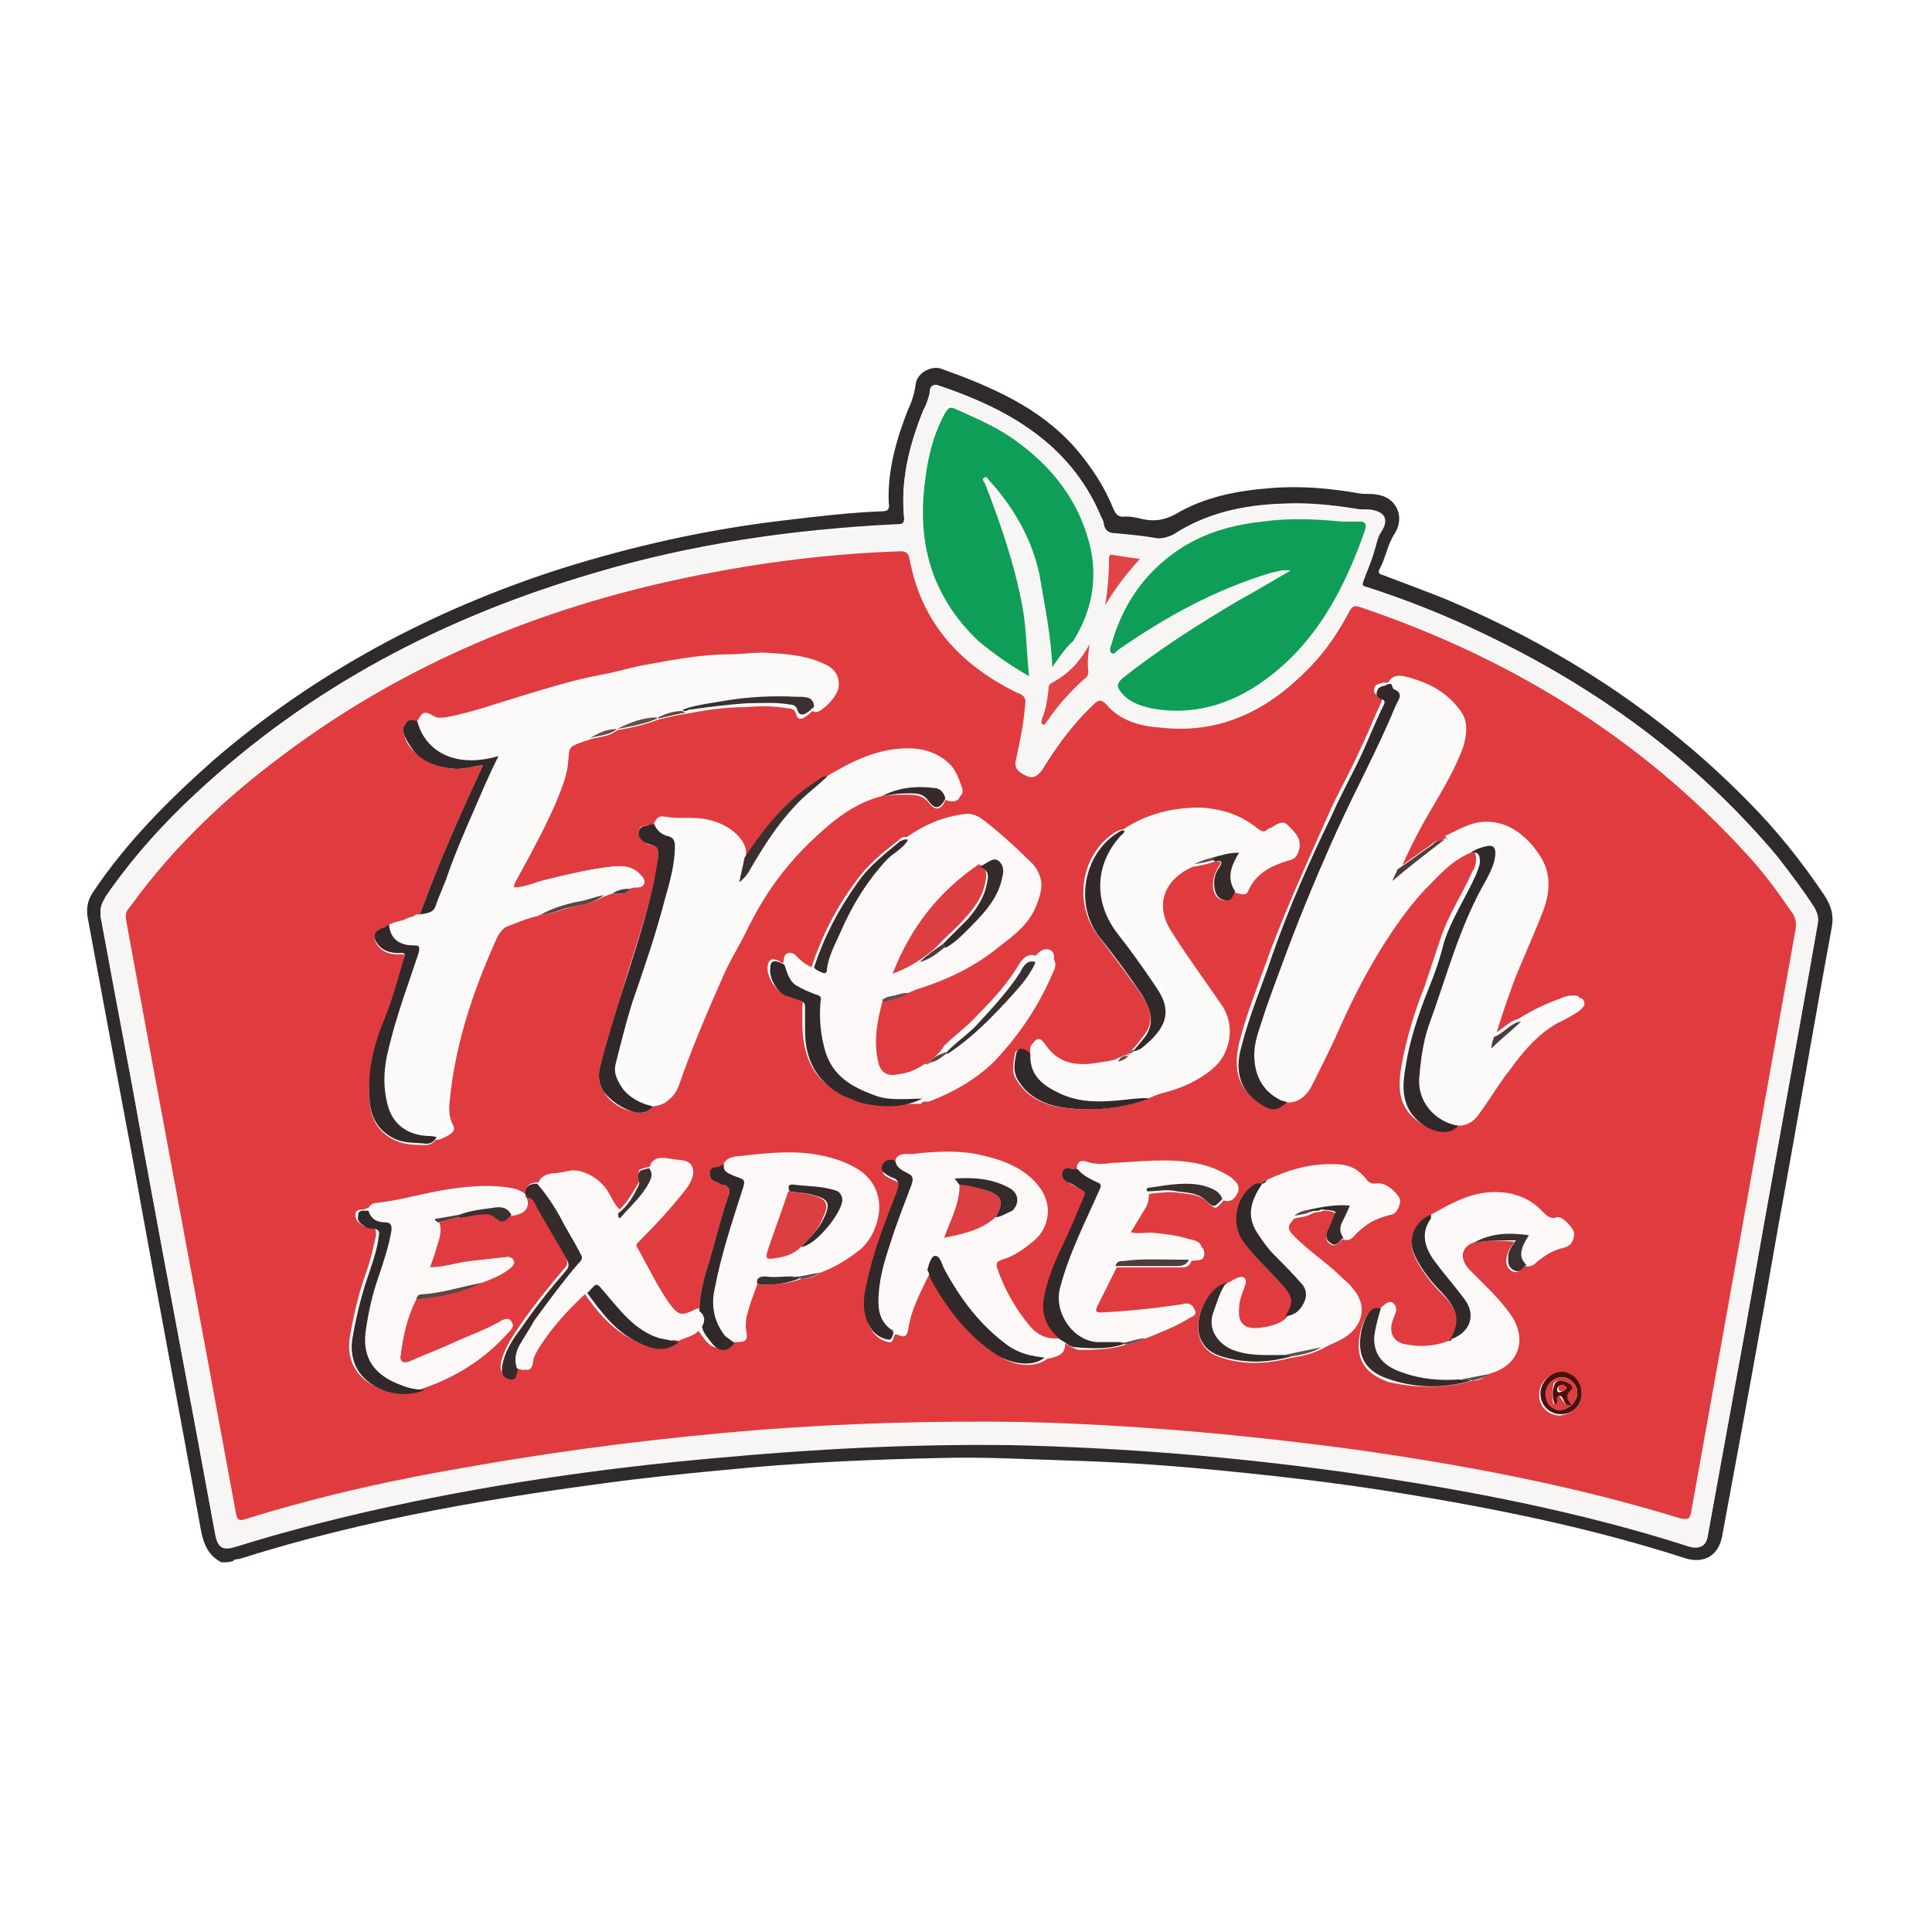 <?xml version="1.0" encoding="utf-8"?>
<!-- Generator: Adobe Illustrator 21.1.0, SVG Export Plug-In . SVG Version: 6.00 Build 0)  -->
<svg version="1.1" id="Layer_1" xmlns="http://www.w3.org/2000/svg" xmlns:xlink="http://www.w3.org/1999/xlink" x="0px" y="0px"
	 viewBox="0 0 150 150" style="enable-background:new 0 0 150 150;" xml:space="preserve">
<style type="text/css">
	.st0{fill:#2F2B2C;}
	.st1{fill:#F8F6F5;}
	.st2{fill:#E03C40;}
	.st3{fill:#0F9E58;}
	.st4{fill:#E14445;}
	.st5{fill:#FCFAF9;}
	.st6{fill:#FBF8F7;}
	.st7{fill:#312929;}
	.st8{fill:#352B2B;}
	.st9{fill:#3A3030;}
	.st10{fill:#4A110E;}
	.st11{fill:#4D3D3C;}
	.st12{fill:#5D4644;}
	.st13{fill:#644F4D;}
	.st14{fill:#DD3E41;}
</style>
<g>
	<path class="st0" d="M17.2,121.3c-1-0.5-1.4-1.4-1.6-2.5c-1.7-9.4-3.5-18.8-5.2-28.3C9.2,84.1,8,77.7,6.8,71.2
		c-0.1-0.7,0-1.3,0.4-1.9c2.6-3.9,5.9-7.2,9.4-10.3c7.9-6.8,16.9-11.6,26.8-14.8c5.7-1.8,11.5-3.1,17.5-3.8c2.5-0.3,5-0.6,7.5-0.7
		c0.5,0,0.7-0.1,0.6-0.7c-0.1-2.5,0.6-4.9,1.5-7.2c0.3-0.6,0.5-1.3,0.6-2c0.1-0.8,1.1-1.4,1.9-1.2c3.9,1.4,7.7,3,10.5,6.2
		c1.2,1.4,2.2,2.9,2.9,4.6c0.2,0.5,0.4,0.8,1,0.7c0.4,0,0.9,0.1,1.3,0.2c0.9,0.2,1.7,0.1,2.6-0.4c2.2-1.3,4.7-1.8,7.3-2
		c2.3-0.2,4.6,0,6.9,0.4c0.5,0.1,0.9,0,1.4,0.1c1.5,0.2,2.2,1.7,1.4,3c-0.6,0.9-0.7,1.9-1.2,2.8c-0.2,0.4,0.2,0.4,0.4,0.5
		c1.6,0.6,3.2,1.2,4.7,1.8c8.8,3.7,16.7,8.8,23.4,15.6c2.3,2.3,4.3,4.8,6.1,7.5c0.5,0.8,0.7,1.5,0.5,2.5c-1.4,7.6-2.7,15.3-4.1,22.9
		c-1.4,8.1-2.9,16.2-4.4,24.3c-0.3,1.5-1.4,2.1-2.8,1.7c-7.1-2.3-14.4-3.8-21.7-5c-5.4-0.9-10.8-1.5-16.2-2
		c-3.3-0.3-6.6-0.5-9.9-0.6c-3.4-0.1-6.7-0.3-10.1-0.2c-4.8,0.1-9.6,0.3-14.3,0.7c-3.3,0.3-6.5,0.6-9.8,1c-10.2,1.3-20.4,3-30.2,6.1
		c-0.2,0.1-0.5,0-0.6,0.2C17.8,121.3,17.5,121.3,17.2,121.3z M7.8,70.8c0,0,0,0.2,0,0.3c1.1,6.1,2.3,12.2,3.4,18.3
		c1.8,9.9,3.7,19.8,5.5,29.6c0.2,1.1,0.6,1.4,1.6,1c3.4-1.1,6.9-2,10.5-2.8c8.9-2,17.8-3.2,26.8-4.1c7.6-0.7,15.3-1.1,22.9-1
		c8.7,0.2,17.3,0.9,25.9,2.1c9.1,1.3,18,3,26.8,5.8c0.8,0.3,1.3,0,1.4-0.9c1-5.5,2-11,3-16.5c1.8-10.3,3.7-20.5,5.5-30.8
		c0.1-0.5,0-0.9-0.2-1.3c-0.9-1.4-1.9-2.7-2.9-4c-6.3-7.5-14-13.1-22.8-17.3c-2.9-1.4-5.9-2.6-9-3.6c-0.5-0.1-0.6-0.3-0.3-0.7
		c0.4-0.9,0.8-1.9,1-2.9c0.1-0.3,0.2-0.6,0.4-0.9c0.5-0.8,0.2-1.3-0.7-1.5c-0.4-0.1-0.9,0-1.3-0.1c-1.9-0.3-3.8-0.5-5.7-0.4
		c-3,0.1-5.9,0.7-8.5,2.4c-0.4,0.2-0.8,0.3-1.2,0.3c-1.1-0.2-2.2-0.3-3.3-0.4c-0.5,0-0.8-0.2-0.9-0.7c0-0.3-0.2-0.5-0.3-0.8
		c-2.4-5.5-7.2-8.2-12.6-10c-0.3-0.1-0.6,0.1-0.6,0.4c0,0.6-0.2,1-0.5,1.5c-1.1,2.7-1.8,5.5-1.5,8.4c0,0.5-0.2,0.5-0.6,0.5
		c-8,0.4-15.8,1.5-23.5,3.8c-11.6,3.4-22,8.8-30.9,17.1c-2.6,2.4-5,5.1-7,8C8,70,7.8,70.3,7.8,70.8z"/>
	<path class="st1" d="M7.8,70.8c0-0.5,0.2-0.8,0.4-1.1c2-2.9,4.4-5.6,7-8c8.9-8.3,19.3-13.7,30.9-17.1c7.7-2.3,15.5-3.4,23.5-3.8
		c0.4,0,0.6,0,0.6-0.5c-0.3-3,0.4-5.7,1.5-8.4c0.2-0.5,0.4-1,0.5-1.5c0-0.4,0.3-0.5,0.6-0.4c5.4,1.8,10.1,4.5,12.6,10
		c0.1,0.2,0.2,0.5,0.3,0.8c0.1,0.5,0.4,0.7,0.9,0.7c1.1,0.1,2.2,0.2,3.3,0.4c0.4,0.1,0.8,0,1.2-0.3c2.6-1.6,5.5-2.3,8.5-2.4
		c1.9-0.1,3.8,0.1,5.7,0.4c0.4,0.1,0.9,0,1.3,0.1c0.9,0.1,1.2,0.7,0.7,1.5c-0.2,0.3-0.3,0.5-0.4,0.9c-0.3,1-0.6,1.9-1,2.9
		c-0.2,0.5-0.1,0.6,0.3,0.7c3.1,1,6.1,2.2,9,3.6c8.8,4.2,16.5,9.8,22.8,17.3c1.1,1.3,2,2.6,2.9,4c0.3,0.4,0.3,0.8,0.2,1.3
		c-1.8,10.3-3.7,20.5-5.5,30.8c-1,5.5-2,11-3,16.5c-0.1,0.8-0.6,1.1-1.4,0.9c-8.7-2.8-17.7-4.5-26.8-5.8c-8.6-1.2-17.2-1.9-25.9-2.1
		c-7.7-0.1-15.3,0.3-22.9,1c-9,0.8-18,2.1-26.8,4.1c-3.5,0.8-7,1.7-10.5,2.8c-1,0.3-1.4,0.1-1.6-1c-1.8-9.9-3.7-19.8-5.5-29.6
		C10.1,83.3,9,77.2,7.8,71.1C7.8,71,7.8,70.8,7.8,70.8z M79.6,54.6c0.1-0.5-0.1-0.7-0.6-0.9c-4.5-2.2-7.5-5.5-8.4-10.5
		c-0.1-0.4-0.3-0.6-0.7-0.5c-6,0.3-11.9,1-17.8,2.3c-11.3,2.5-21.7,7-30.9,14.1c-4.2,3.2-8,6.9-11.1,11.2c-0.3,0.3-0.3,0.7-0.3,1.1
		c2.9,15.3,5.7,30.6,8.5,45.9c0.1,0.7,0.3,0.7,0.9,0.5c5.8-1.8,11.7-3.1,17.7-4.1c7.4-1.3,14.8-2.2,22.2-2.8
		c6.7-0.5,13.4-0.8,20.1-0.6c8.8,0.2,17.6,0.9,26.4,2.2c8.4,1.2,16.8,2.8,24.9,5.3c0.5,0.2,0.7,0,0.8-0.5
		c2.7-15.1,5.4-30.1,8.1-45.2c0.1-0.5,0-0.9-0.3-1.4c-1.1-1.6-2.3-3.1-3.5-4.5c-8.3-9.1-18.5-15.3-30.1-19.2c-0.4-0.1-0.6,0-0.7,0.3
		c-0.9,1.6-1.9,3.1-3.2,4.5C98.2,55,94.6,57,90,56.5c-1.6-0.2-3.1-0.6-4.3-1.8c-0.4-0.5-0.6-0.4-1,0c-1.6,1.5-2.8,3.3-4,5.1
		c-0.3,0.6-0.7,0.7-1.3,0.4c-0.6-0.3-0.9-0.6-0.7-1.3C79.2,57.5,79.5,56.1,79.6,54.6z M100.2,44.3c-1.5,0.9-2.8,1.6-4.1,2.4
		c-3.1,1.9-6.2,3.8-9.1,6.1c-0.4,0.3-0.4,0.6-0.1,1c0.6,0.7,1.5,1.1,2.4,1.3c3.3,0.6,6.2-0.3,8.8-2.2c4-2.9,6.3-7.1,7.8-11.7
		c0.1-0.4,0-0.6-0.4-0.6c-0.5,0-1,0.1-1.4,0c-2.1-0.2-4.1-0.3-6.2,0c-2.8,0.3-5.5,1.2-7.7,3.1c-2,1.7-3.3,3.9-4,6.4
		c-0.1,0.2-0.1,0.6,0,0.7c0.2,0.2,0.4-0.2,0.6-0.3c3.6-2.6,7.4-4.7,11.7-5.9C99.1,44.4,99.6,44.2,100.2,44.3z M81.7,51.8
		c0.5-0.7,1-1.4,1.5-2.2c1.3-2.2,1.9-4.6,1.4-7.1c-0.8-3.7-2.9-6.4-6-8.6c-1.4-1-2.9-1.6-4.4-2.3c-0.6-0.3-0.8-0.1-1,0.4
		c-0.8,1.7-1.2,3.5-1.5,5.3c-0.6,4.8,0.6,9,4.2,12.3c1.1,1.1,2.4,1.9,3.9,2.7c-0.1-1.9-0.1-3.6-0.5-5.3c-0.6-3.3-1.6-6.5-2.9-9.6
		c-0.1-0.1-0.3-0.3-0.1-0.5c0.2-0.1,0.3,0.1,0.4,0.2c1.9,2.1,3.3,4.5,3.9,7.3C81.1,46.9,81.6,49.3,81.7,51.8z M84.6,50
		c-0.8,1.2-1.7,2.3-2.9,3c-0.3,0.2-0.3,0.4-0.3,0.6c-0.1,0.7-0.2,1.5-0.5,2.2c-0.1,0.2-0.2,0.3,0,0.4c0.2,0.1,0.3-0.1,0.4-0.2
		c0.9-1.2,1.9-2.3,2.9-3.3c0.2-0.2,0.3-0.4,0.3-0.6C84.5,51.5,84.6,50.8,84.6,50z M88.5,43.4c-0.8-0.1-1.4-0.2-2.1-0.3
		c-0.3,0-0.4,0-0.4,0.3c0,1.2-0.1,2.4-0.3,3.6C86.6,45.7,87.4,44.5,88.5,43.4z"/>
	<path class="st2" d="M79.6,54.6c-0.1,1.5-0.4,2.9-0.7,4.3c-0.2,0.7,0.1,1,0.7,1.3c0.6,0.3,0.9,0.1,1.3-0.4c1.1-1.8,2.4-3.6,4-5.1
		c0.4-0.4,0.6-0.4,1,0c1.1,1.3,2.7,1.7,4.3,1.8c4.6,0.5,8.3-1.4,11.4-4.6c1.3-1.3,2.3-2.8,3.2-4.5c0.2-0.3,0.3-0.4,0.7-0.3
		c11.6,3.9,21.8,10.1,30.1,19.2c1.3,1.4,2.4,2.9,3.5,4.5c0.3,0.4,0.4,0.8,0.3,1.4c-2.7,15.1-5.4,30.1-8.1,45.2
		c-0.1,0.5-0.2,0.6-0.8,0.5c-8.1-2.5-16.5-4.1-24.9-5.3c-8.8-1.2-17.6-2-26.4-2.2c-6.7-0.1-13.4,0.1-20.1,0.6
		c-7.4,0.6-14.8,1.5-22.2,2.8c-6,1-11.9,2.3-17.7,4.1c-0.6,0.2-0.8,0.2-0.9-0.5c-2.8-15.3-5.7-30.6-8.5-45.9c-0.1-0.5,0-0.8,0.3-1.1
		c3.1-4.3,6.9-8,11.1-11.2c9.2-7.1,19.6-11.6,30.9-14.1c5.9-1.3,11.8-2.1,17.8-2.3c0.4,0,0.6,0.1,0.7,0.5c0.9,5,3.9,8.3,8.4,10.5
		C79.4,53.9,79.7,54.2,79.6,54.6z M112.2,65.1L112.2,65.1c-0.1,0-0.2,0-0.3,0.2l0,0c-0.3-0.1-0.6,0.1-0.8,0.3
		c-0.9,0.6-1.8,1.3-2.7,1.9c0.6-1.2,1.1-2.4,1.7-3.5c1.1-2,2.4-3.9,3.2-6.1c0.4-1,0.4-1.9-0.2-2.8c-1-1.4-2.4-2.2-4.1-2.6
		c-0.5-0.1-1,0-1.2,0.5c-0.1,0-0.3,0-0.4,0c-0.3,0.1-0.7,0.1-0.7,0.5c-0.1,0.3,0.2,0.5,0.4,0.6c0.3,0.1,0.2,0.3,0.1,0.5
		c-0.6,1.3-1.1,2.6-1.7,3.8c-0.7,1.6-1.6,3.1-2.3,4.7c-1.6,3.6-3.2,7.1-4.6,10.8c-0.8,2.3-1.8,4.7-2.4,7.1c-0.4,1.8-0.2,3.3,1.3,4.4
		c1,0.7,1.5,0.6,2.2,0c0.9-0.1,1.5-0.7,1.9-1.4c0.8-1.6,1.5-3.2,2.3-4.8c0.9-1.9,1.9-3.9,3-5.7c1-1.6,2.1-3.2,3.4-4.6
		c1.1-1.1,2.2-2.3,3.6-2.9c0.5-0.1,0.7,0.1,0.7,0.7c0,0.4-0.1,0.7-0.3,1c-0.8,1.8-1.9,3.4-2.5,5.3c-0.4,1.2-0.8,2.4-1.2,3.6
		c-0.8,2-1.4,4-1.8,6.2c-0.3,1.8-0.2,3.3,1.5,4.4c0.9,0.6,2.1,0.6,2.6,0c0.8,0,1.3-0.4,1.7-1c0.8-1.1,1.4-2.2,2.3-3.3
		c1.1-1.3,2.1-2.7,3.6-3.6c0.6-0.4,1.2-0.7,1.8-1c0.3-0.1,0.5-0.3,0.4-0.7c-0.1-0.4-0.5-0.3-0.7-0.3c-0.3,0-0.6,0.1-0.8,0.2
		c-1.1,0.4-2.2,0.9-3.3,1.6c-0.8,0.2-1.3,0.9-2,1.2c0.4-1.4,0.8-2.8,1.4-4.2c0.7-1.8,1.5-3.5,2.2-5.3c0.7-1.6,0.8-3.2-0.3-4.8
		c-0.9-1.3-2.2-2.2-3.8-2.2c-1.2,0-2.1,0.6-3.2,1.1C112.3,65.1,112.3,65.1,112.2,65.1z M87.7,81.8c-0.1,0-0.2,0-0.1,0.1l0,0
		c-0.3,0-0.6,0.1-0.8,0.4c-0.5,0.2-1,0.3-1.6,0.4C83.5,83,82,82.8,81,81.2c-0.1-0.2-0.3-0.3-0.6-0.3c-0.2,0.1-0.4,0.2-0.4,0.5
		c0,0.2,0,0.3-0.1,0.5c-0.5-0.5-1-0.5-1.1-0.1c-0.1,0.7-0.3,1.4,0.1,2c0.8,1.4,2.2,2,3.6,2.2c2.2,0.3,4.5,0.1,6.6-0.7
		c0.5-0.2,0.9-0.4,1.4-0.5c1.1-0.3,2.1-0.7,3.1-1.4c1.7-1.2,2.3-3.5,1.2-5.2c-1.3-1.9-2.7-3.7-3.9-5.7c-0.8-1.2-1-2.5-0.2-3.7
		c0.5-0.7,1.2-1.2,1.9-1.5c0.6-0.1,1.1-0.2,1.7-0.4c0.3,0,0.7-0.1,0.3,0.4c-0.3,0.5-0.5,1.1-0.4,1.7c0.1,0.5,0.3,0.8,0.8,0.9
		c0.6,0.1,0.6-0.4,0.8-0.7c0.3,0.1,0.8,0.4,1-0.1c0.6-1.4,1.9-2,3.2-2.4c0.5-0.1,0.7-0.5,0.8-1c0.1-0.8-0.5-1.3-0.9-1.7
		c-0.3-0.3-0.8,0-1.1,0.2c-0.1,0.1-0.3,0.1-0.4,0.2c-0.3,0.3-0.5,0.1-0.8-0.1c-1.3-1-2.7-1.5-4.4-1.6c-2.2,0-4.2,0.5-6,1.7
		c-0.2,0-0.4,0.1-0.6,0.2c-2.7,1.7-3.3,5.6-1.3,8.1c1.1,1.5,2.2,2.9,3.3,4.5c0.7,1,1.1,2.1,0.2,3.2c-0.3,0.4-0.6,0.8-0.9,1.1
		C87.9,81.6,87.7,81.7,87.7,81.8L87.7,81.8z M48.9,69C48.9,69,48.9,68.9,48.9,69c0.1-0.1,0.3-0.1,0.4-0.1c0.3,0,0.6,0,0.7-0.3
		c0.1-0.3-0.1-0.5-0.3-0.7c-0.6-0.7-1.5-0.7-2.3-0.6c-1.7,0.2-3.4,0.6-5,1c-0.8,0.2-1.6,0.6-2.5,0.6c0-0.3,0.1-0.4,0.2-0.6
		c1.1-2,2.2-4,3.1-6.1c0.4-1,0.8-1.9,0.9-3c0.1-1.2,0-1.2,1.1-1.6c0.2-0.1,0.4-0.1,0.6-0.2c0.7-0.2,1.5-0.2,2.1-0.7l0,0
		c1.1-0.2,2.1-0.4,3.1-0.8c0.8-0.2,1.6-0.4,2.4-0.5c1.5-0.3,3-0.5,4.5-0.5c1.1-0.1,2.2-0.1,3.3,0.1c0.3,0,0.5,0.1,0.6,0.4
		c0.1,0.5,0.4,0.5,0.8,0.2c0.2-0.1,0.3-0.3,0.5-0.4c0.3,0.2,0.5,0,0.7-0.1c0.4-0.3,0.8-0.7,1.1-1.2c0.5-0.8,0.1-1.7-0.8-2.2
		c-1.4-0.6-2.8-0.8-4.3-0.9c-1-0.1-2.1,0.1-3.1,0.1c-2.2,0-4.4,0.4-6.5,0.8c-1.2,0.2-2.4,0.6-3.6,0.8c-2,0.4-4,1-6,1.6
		c-2,0.6-4,1.3-6,1.7c-0.3,0.1-0.6,0.1-0.9-0.1c-0.7-0.4-0.9-0.4-1.3,0.4c-0.3-0.2-0.6-0.2-0.9,0.1c-0.3,0.3-0.2,0.6-0.1,0.9
		c0.1,0.5,0.4,0.9,0.8,1.3c0.9,0.9,2,1.2,3.2,1.3c0.7,0,1.3-0.2,2.1-0.3c-1.8,3.9-3.5,7.7-4.9,11.6c-0.2,0.1-0.5,0.1-0.7,0.3
		c-0.5,0.2-1.2,0.2-1.6,0.7c-0.1,0-0.3,0.1-0.4,0.1c-0.9,0.2-1.1,0.8-0.4,1.5c0.4,0.4,0.9,0.5,1.5,0.5c0.2,0,0.5-0.1,0.4,0.3
		c-0.5,1.6-0.9,3.2-1.5,4.7c-0.8,2.1-1.4,4.2-1.2,6.5c0.1,1.3,0.7,2.3,1.9,2.9c0.8,0.4,1.7,0.4,2.5,0.4c0.3,0,0.6-0.2,0.8-0.5
		c0.2,0,0.4,0,0.6-0.1c0.4-0.2,0.9-0.4,0.7-0.9c-0.5-0.9-0.3-1.7-0.2-2.7c0.5-4.1,1.8-7.9,3.5-11.7c0.2-0.5,0.5-0.9,0.9-1.1
		c0.9-0.4,1.7-0.8,2.6-0.9c0.7,0,1.4-0.3,2.1-0.5c1-0.2,2-0.4,2.8-0.9c0.2-0.1,0.4-0.2,0.7-0.2C48,69.3,48.6,69.6,48.9,69L48.9,69z
		 M72.2,82.5c-0.2,0-0.3,0.1-0.4,0.1c-0.6,0.4-1.2,0.7-2,0.8c-1,0.2-1.4-0.1-1.7-1.1c-0.3-1.6-0.1-3.1,0.3-4.7
		c0.7-0.2,1.4-0.3,2-0.7c0.2-0.1,0.4-0.2,0.7-0.3c2.4-0.8,4.6-1.9,6.5-3.4c1.1-0.9,2.2-1.8,2.8-3.2c0.4-1,0.6-2-0.2-2.9
		c-1.2-1.2-2.4-2.3-3.8-3.4c-0.4-0.3-0.9-0.6-1.5-0.5c-1.6,0.2-3.1,0.8-4.5,1.8c-0.3-0.1-0.5,0.1-0.7,0.3c-1.2,0.9-2.4,1.9-3.3,3.2
		c-1.5,2-2.6,4.2-3.4,6.6c-0.4-0.2-0.7-0.4-1-0.7c-0.2-0.2-0.4-0.5-0.8-0.4c-0.4,0.1-0.3,0.5-0.4,0.8c-0.8-0.5-1.1-0.4-1.2,0.2
		c-0.1,0.7,0.5,1.8,1.2,2.1c0.4,0.2,0.8,0.3,1.2,0.4c0.3,0.1,0.4,0.2,0.3,0.5c0,0.6,0,1.2,0,1.8c0.1,2.3,0.9,4.1,3,5.1
		c0.6,0.3,1.1,0.5,1.7,0.6c1.5,0.3,3,0.3,4.4-0.4c0.2-0.3,0.5-0.1,0.7-0.2c1.9-0.7,3.6-1.7,5-3.1c2-2,3.5-4.3,4.6-7
		c0.2-0.4,0.2-0.8-0.1-1c-0.3-0.2-0.7-0.1-1,0.2c-0.1,0.1-0.2,0.2-0.2,0.2c-0.6-0.2-1,0.2-1.3,0.7c-0.9,1.5-2,2.7-3.2,3.9
		c-0.8,0.9-1.8,1.6-2.6,2.4C72.9,81.9,72.5,82,72.2,82.5L72.2,82.5z M62.2,99.3c0.6,0,1.1-0.2,1.5-0.5c1.1-0.4,2.1-1,3.1-1.8
		c1.7-1.5,2-4.4,0-5.9c-0.9-0.7-2-1-3.1-1.2c-1.9-0.4-3.9-0.2-5.8,0c-0.6,0.1-1.2,0-1.7,0.6c-0.1,0-0.3,0.1-0.4,0.1
		c-0.3,0-0.6,0.2-0.7,0.5c0,0.4,0.2,0.6,0.6,0.7c0.2,0.1,0.3,0.1,0.5,0.2c0.4,0.1,0.5,0.4,0.4,0.7c-0.6,1.7-1,3.4-1.5,5.1
		c-0.4,1.3-0.8,2.6-0.8,4c-0.1,0-0.2,0-0.3,0c-1.2,0.7-1.4,0.6-2.2-0.5c-1-1.3-1.6-2.8-2.4-4.2c-0.2-0.3,0-0.5,0.2-0.7
		c1.3-1.3,2.5-2.6,3.6-4c0.4-0.5,0.7-1.1,0.4-1.7c-0.3-0.6-0.9-0.5-1.4-0.5c-0.6-0.1-1.3-0.2-1.8,0.4c-0.9,0.2-0.9,0.2-0.8,1
		c0,0.1,0,0.2,0,0.2c-0.5,0.8-0.9,1.6-1.6,2.2c-0.4-0.4-0.6-0.9-0.9-1.4c-0.6-1.1-2-1.8-3-1.6c-0.5,0.1-0.9,0.2-1.4,0.2
		c-0.4,0-0.7,0.2-0.9,0.6c-0.6,0-1,0.2-1,0.9c-0.3-0.2-0.5-0.3-0.8-0.4c-1.9-0.4-3.7-0.2-5.6,0.1c-1.7,0.3-3.4,0.8-5.2,1
		c-0.3,0-0.5,0.2-0.6,0.4c-0.1,0-0.2,0-0.3,0.1c-0.3,0-0.7,0-0.7,0.4c0,0.4,0.2,0.6,0.5,0.8c0.2,0.1,0.4,0.2,0.6,0.2
		c0.5,0,0.5,0.2,0.5,0.6c-0.2,0.9-0.4,1.8-0.7,2.7c-0.6,1.6-1,3.3-1.3,5c-0.2,1-0.1,1.9,0.4,2.7c1,1.6,3.4,2.3,5.2,1.5
		c2.7-0.9,5-2.4,6.8-4.5c0.2-0.2,0.3-0.4,0.1-0.7c-0.2-0.3-0.4-0.2-0.7-0.1c-1.2,0.7-2.6,1.2-3.9,1.8c-1.1,0.5-2.2,0.9-3.3,1.4
		c-0.5,0.2-0.8,0-0.7-0.5c0.2-1.5,0.5-2.9,1.2-4.3c1.7-0.2,3.4-0.6,5-1.3c0.8-0.4,1.7-0.6,2.3-1.2c0.2-0.2,0.3-0.3,0.2-0.5
		c-0.1-0.2-0.3-0.4-0.5-0.3c-0.9,0.1-1.8,0.2-2.7,0.3c-1.1,0.1-2.1,0.5-3.3,0.5c0.2-0.4,0.3-0.8,0.4-1.2c0.2-0.7,0.6-1.5,0.3-2.3
		c0.6-0.1,1.1-0.3,1.7-0.4c0.1,0,0.2,0,0.3-0.1l0,0l0,0c0.4-0.1,0.8-0.1,1.3-0.2c0.3,0,0.6-0.1,0.8,0.1c0.7,0.6,0.8,0.6,1.5-0.1
		c1,0,1.5-0.6,1.2-1.4c0.3-0.1,0.5,0.2,0.6,0.4c0.9,1.4,1.7,2.9,2.5,4.4c0.2,0.4,0.2,0.6-0.1,0.9c-1.2,1.4-2.4,2.9-3.5,4.5
		c-0.6,0.9-1.2,1.8-1.4,2.8c-0.1,0.5,0,0.9,0.6,1.1c0.5,0.1,0.5-0.3,0.6-0.7c0.6,0.3,0.9,0.2,1-0.5c0-0.3,0.2-0.5,0.3-0.8
		c1-1.8,2.5-3.2,3.9-4.6c1,1.5,2.2,2.9,3.8,3.7c1,0.5,2.2,0.8,3.2,0c0.6-0.3,1.4-0.5,1.8-1.1c0.1,0.5,0.4,0.8,0.7,1.2
		c0.6,0.7,1.3,0.7,1.8,0.1c1,0,1.1-0.1,0.9-1.1c-0.1-0.3,0-0.7,0.1-1c0.3-0.8,0.6-1.6,0.8-2.4C60,99.8,61.1,99.7,62.2,99.3z
		 M102.4,94.1c0.1,0,0.2,0,0.3-0.1c0.3,0,0.7,0,1,0.2c-0.2,0.4-0.3,0.8-0.5,1.2c-0.2,0.5-0.4,0.9,0.1,1.2c0.5,0.3,0.7-0.3,1-0.4
		c0.3,0.1,0.6,0,0.8-0.2c0.8-0.9,1.8-1.5,2.9-1.7c0.2-0.1,0.4-0.2,0.5-0.4c0.2-0.4,0.3-0.7,0-1.1c-0.4-0.5-1-1-1.7-0.9
		c-0.4,0.1-0.5,0-0.7-0.3c-0.6-0.8-1.4-1.2-2.4-1.2c-1.9,0-3.6,0.4-5.3,1.2c-0.2,0.1-0.4,0-0.4,0.3l0,0c-0.1-0.1-0.3,0-0.4,0.1
		c-1.6,0.9-2,3.1-0.9,4.6c0.8,1.1,1.9,2.1,2.8,3.1c1,1.1,1.1,1.4,0.4,2.6c-0.6,0.6-1.5,0.7-2.3,0.9c-1.1,0.1-1.6-0.4-1.5-1.5
		c0-0.7,0.4-1.2,0.5-1.9c0.1-0.5-0.1-0.7-0.6-0.5c-0.3,0.1-0.6,0.3-0.8,0.4c-1.7,0.4-2.8,3.3-1.8,4.7c0.3,0.5,0.8,0.8,1.4,1
		c1.8,0.6,3.6,0.5,5.5,0c0.8-0.1,1.6-0.3,2.4-0.7c0.5-0.3,1.1-0.5,1.6-0.8c1.2-0.7,2.1-2.2,0.7-3.8c-0.2-0.3-0.5-0.6-0.8-0.8
		c-1.2-1.1-2.6-2-3.7-3.2c-0.6-0.6-0.6-0.9,0-1.5c0.4-0.1,0.8-0.1,1.2-0.3C101.9,94.2,102.1,94.1,102.4,94.1z M114.3,107.2
		c0.5,0,0.9-0.2,1.2-0.5c0.1,0,0.2-0.1,0.3-0.1c2.3-0.7,2.7-2.8,1.5-4.5c-0.9-1.3-2.1-2.4-3.2-3.5c-0.6-0.6-0.9-1.6,0.2-2.1
		c1.1-0.2,2.1-0.2,3.3-0.1c-0.3,0.4-0.5,0.7-0.6,1.1c-0.1,0.5-0.1,0.9,0.4,1.2c0.5,0.2,0.7-0.1,1-0.4c0.4,0.1,0.7-0.1,0.9-0.3
		c0.6-0.5,1.2-0.9,2-1.1c0.6-0.1,0.9-0.5,0.9-1.1c0-0.5-0.9-1.3-1.3-1.2c-0.5,0.1-0.8-0.2-1.1-0.4c-1.2-1.3-2.8-1.6-4.5-1.5
		c-1.6,0.2-2.8,0.9-4.2,1.7c-1.3,0.5-1.9,2-1.2,3.3c0.5,1,1.2,1.9,2,2.7c1.4,1.4,1.5,2.2,0.7,3.7l0,0c-0.1,0-0.1,0.1-0.2,0.1
		c-1,0.4-2.1,0.5-3.2,0.3c-1-0.2-1.4-0.8-1.2-1.8c0.1-0.3,0.2-0.5,0.3-0.8c0.1-0.2,0-0.5-0.2-0.6c-0.2-0.2-0.4-0.1-0.6,0
		c-0.2,0.1-0.3,0.3-0.4,0.4c-0.6-0.2-0.9,0.2-1.1,0.7c-0.2,0.3-0.3,0.7-0.4,1.1c-0.4,2,0.3,3.1,2.2,3.8
		C110.1,107.8,112.2,107.8,114.3,107.2z M87.4,104.4c0.6-0.1,1.1-0.3,1.6-0.5c1.2-0.5,2.3-0.9,3.4-1.6c0.2-0.1,0.5-0.2,0.4-0.5
		c-0.1-0.3-0.3-0.5-0.6-0.5c-0.2,0-0.4,0.1-0.6,0.1c-2,0.4-4,0.6-6,0.6c-0.5,0-0.6-0.2-0.4-0.6c0.5-1,1-2,1.5-3c1.6,0,3.1,0,4.7,0
		c0.4,0,0.9,0.1,1.1-0.5c0.4-0.1,1,0.1,1-0.6c0-0.6-0.6-0.7-1-0.8c-1-0.3-1.9-0.4-2.9-0.5c-0.5,0-1,0-1.5,0
		c-0.5-0.1-0.4-0.2-0.2-0.5c0.3-0.5,0.6-1,0.9-1.5c0.3-0.4,0.4-0.8,0.4-1.3c0.8-0.1,1.6-0.2,2.3-0.1c0.7,0.1,1.5,0.1,2.1,0.6
		c0.8,0.7,0.7,0.8,1.4,0c0.6,0.2,0.9-0.2,1.1-0.6c0.2-0.5-0.1-0.9-0.5-1.1c-0.8-0.5-1.7-0.9-2.6-1c-2.2-0.3-4.4-0.1-6.6,0
		c-0.6,0-1.2,0.1-1.8-0.1c-0.5-0.2-0.8,0-0.8,0.6c-0.1,0-0.2,0-0.3-0.1c-0.3-0.1-0.6-0.2-0.8,0.2c-0.1,0.3,0,0.6,0.4,0.8
		c0.4,0.2,0.7,0.4,1.1,0.6c0.2,0.1,0.3,0.2,0.2,0.4c-0.7,1.4-1.3,2.9-1.9,4.3c-0.6,1.3-1.1,2.6-1.3,4c-0.2,1.2,0.4,2.1,1.3,2.9
		c-1,0.1-1.8-0.1-2.4-0.9c-1.2-1.5-2.1-3-2.7-4.8c-0.1-0.4,0.1-0.5,0.4-0.6c1-0.3,1.8-0.9,2.5-1.5c1.1-0.9,1.4-2.6,0.6-3.8
		c-1.2-1.7-3-2.4-5-2.7c-1.7-0.3-3.4-0.2-5,0c-0.5,0.1-1-0.1-1.3,0.5c-0.4-0.1-0.8-0.1-1,0.4c-0.2,0.5,0.2,0.6,0.5,0.8
		c0.1,0,0.1,0.1,0.2,0.1c0.7,0.2,0.7,0.6,0.4,1.2c-0.9,2.3-1.8,4.5-2.3,7c-0.2,1.2-0.4,2.4,0.3,3.5c0.3,0.5,0.8,0.8,1.3,0.9
		c0.4,0.1,0.3-0.4,0.5-0.6c0.4,0,0.8,0.5,1-0.3c0.2-1.6,1-3,1.7-4.5c0.1,0.2,0.2,0.3,0.2,0.5c1.3,2.4,2.9,4.5,5.2,6
		c1.2,0.8,2.8,0.9,3.7,0.2c1.1-0.2,1.4-0.5,1.4-1.2c0.3,0.2,0.7,0.4,1,0.5C84.9,104.8,86.2,104.8,87.4,104.4z M68.5,61.8
		c0.6-0.1,1.2-0.1,1.8-0.1c0.7,0,1.3,0,1.8,0.6c0.5,0.7,1,0.6,1.3-0.2c0.7,0.3,1.3,0,1.1-0.6c-0.2-0.6-0.4-1.2-0.8-1.7
		c-0.9-1.1-2.1-1.4-3.4-1.4c-2.3-0.1-4.2,1-6.2,2.1c-0.4-0.1-0.6,0.2-0.8,0.3c-2.3,1.6-4,3.6-5.5,5.9c0.1-0.6-0.1-1.1-0.5-1.5
		c-0.7-0.8-1.6-1.2-2.6-1.4c-1-0.2-2.1,0-3.2-0.2c-0.5-0.1-0.7,0.1-0.8,0.6c-0.1,0-0.3,0-0.4-0.1c-0.3,0-0.6,0-0.7,0.4
		c-0.1,0.3,0.1,0.5,0.3,0.8c0.2,0.2,0.5,0.3,0.7,0.3c0.4,0.1,0.5,0.3,0.5,0.7c0,0.7-0.1,1.3-0.3,2c-0.6,3-1.7,5.8-2.5,8.7
		c-0.6,1.9-1.2,3.9-1.7,5.8c-0.2,0.7-0.1,1.4,0.3,2c0.5,0.8,1.3,1.3,2.2,1.5c0.6,0.2,1.2,0.1,1.6-0.4c0.9-0.1,1.4-0.5,1.7-1.3
		c1-2.9,2.1-5.6,3.4-8.4c0.5-1.2,1.2-2.4,1.8-3.5c1.5-2.9,3.3-5.5,5.7-7.7C64.9,63.5,66.5,62.3,68.5,61.8z M122.8,108.2
		c0-0.9-0.7-1.6-1.6-1.6c-0.9,0-1.7,0.7-1.7,1.7c0,0.9,0.7,1.6,1.6,1.6C122.1,109.8,122.8,109.1,122.8,108.2z"/>
	<path class="st3" d="M100.2,44.3c-0.7-0.1-1.1,0.1-1.6,0.2c-4.3,1.3-8.1,3.4-11.7,5.9c-0.2,0.1-0.4,0.5-0.6,0.3
		c-0.2-0.1-0.1-0.5,0-0.7c0.7-2.5,2-4.7,4-6.4c2.2-1.9,4.8-2.8,7.7-3.1c2.1-0.3,4.1-0.2,6.2,0c0.5,0,0.9,0,1.4,0
		c0.4,0,0.5,0.2,0.4,0.6c-1.6,4.6-3.8,8.8-7.8,11.7c-2.6,1.9-5.6,2.8-8.8,2.2c-0.9-0.2-1.8-0.5-2.4-1.3c-0.3-0.4-0.3-0.6,0.1-1
		c2.9-2.3,5.9-4.2,9.1-6.1C97.5,45.9,98.8,45.1,100.2,44.3z"/>
	<path class="st3" d="M81.7,51.8c-0.1-2.5-0.6-4.8-1-7.2c-0.6-2.8-2-5.2-3.9-7.3c-0.1-0.1-0.2-0.4-0.4-0.2c-0.2,0.1,0,0.3,0.1,0.5
		c1.2,3.1,2.3,6.3,2.9,9.6c0.3,1.7,0.3,3.5,0.5,5.3c-1.4-0.8-2.7-1.7-3.9-2.7c-3.6-3.4-4.8-7.5-4.2-12.3c0.2-1.8,0.6-3.6,1.5-5.3
		c0.3-0.5,0.4-0.7,1-0.4c1.5,0.7,3,1.3,4.4,2.3c3,2.1,5.2,4.9,6,8.6c0.5,2.5,0,4.9-1.4,7.1C82.7,50.3,82.2,51.1,81.7,51.8z"/>
	<path class="st4" d="M84.6,50c-0.1,0.7-0.2,1.4-0.1,2.1c0,0.3-0.1,0.5-0.3,0.6c-1.1,1-2.1,2.1-2.9,3.3c-0.1,0.1-0.2,0.4-0.4,0.2
		c-0.1-0.1,0-0.3,0-0.4c0.3-0.7,0.4-1.4,0.5-2.2c0-0.2,0-0.5,0.3-0.6C83,52.3,83.9,51.3,84.6,50z"/>
	<path class="st4" d="M88.5,43.4c-1.1,1.2-2,2.4-2.7,3.6c0.2-1.2,0.3-2.4,0.3-3.6c0-0.3,0.1-0.4,0.4-0.3
		C87.1,43.2,87.8,43.3,88.5,43.4z"/>
	<path class="st5" d="M112.4,65.1c1-0.5,2-1.1,3.2-1.1c1.7,0,2.9,0.9,3.8,2.2c1.1,1.5,1,3.1,0.3,4.8c-0.7,1.8-1.5,3.5-2.2,5.3
		c-0.5,1.4-1,2.8-1.4,4.2c-0.1,0.2-0.3,0.5-0.2,0.9c0.8-0.7,1.5-1.4,2.3-2.1c1-0.6,2.1-1.1,3.3-1.6c0.3-0.1,0.6-0.2,0.8-0.2
		c0.3,0,0.6-0.1,0.7,0.3c0.1,0.3-0.2,0.5-0.4,0.7c-0.6,0.4-1.2,0.7-1.8,1c-1.5,0.9-2.6,2.2-3.6,3.6c-0.8,1-1.5,2.2-2.3,3.3
		c-0.4,0.6-0.9,1-1.7,1c-1.8-0.2-3.2-1.9-3-3.8c0.1-1.3,0.3-2.7,0.7-3.9c1.4-3.8,2.4-7.8,4.5-11.4c0.4-0.6,0.7-1.3,0.7-2.1
		c0-0.5-0.2-0.6-0.7-0.5c-0.4,0.1-0.9,0.3-1.2,0.5c-1.5,0.6-2.5,1.8-3.6,2.9c-1.3,1.4-2.4,3-3.4,4.6c-1.1,1.8-2.1,3.7-3,5.7
		c-0.7,1.6-1.5,3.2-2.3,4.8c-0.4,0.8-1,1.4-1.9,1.4c-1.5-0.6-2.4-1.7-2.5-3.3c0-0.9,0.2-1.9,0.5-2.8c0.6-1.9,1.3-3.7,2-5.6
		c1.2-3.2,2.5-6.3,3.9-9.4c1.5-3.3,3.2-6.5,4.6-9.8c0.2-0.4,0.5-0.9-0.2-1.2c-0.1,0-0.1-0.2-0.2-0.4c0.3-0.5,0.8-0.6,1.2-0.5
		c1.7,0.4,3.1,1.2,4.1,2.6c0.6,0.8,0.5,1.8,0.2,2.8c-0.8,2.2-2.1,4.1-3.2,6.1c-0.6,1.1-1.2,2.3-1.7,3.5c-0.1,0.3-0.3,0.6-0.4,0.9
		c1.3-1.1,2.6-2.1,3.9-3.1l0,0c0.1,0,0.2-0.1,0.3-0.2c0,0,0,0,0,0C112.3,65.1,112.3,65.1,112.4,65.1z"/>
	<path class="st5" d="M32.4,56c0.4-0.8,0.6-0.8,1.3-0.4c0.3,0.2,0.6,0.1,0.9,0.1c2.1-0.4,4-1.1,6-1.7c2-0.6,3.9-1.2,6-1.6
		c1.2-0.2,2.4-0.6,3.6-0.8c2.2-0.4,4.3-0.8,6.5-0.8c1,0,2.1-0.2,3.1-0.1c1.5,0.1,2.9,0.2,4.3,0.9c0.9,0.4,1.3,1.3,0.8,2.2
		c-0.3,0.5-0.6,0.9-1.1,1.2c-0.2,0.2-0.5,0.3-0.7,0.1c0-0.7-0.5-0.8-1.1-0.8c-0.1,0-0.1,0-0.2,0c-1.9-0.1-3.7,0-5.6,0.3
		c-1.1,0.2-2.2,0.3-3.3,0.7c-0.7,0.1-1.3,0.2-1.9,0.5c-1.1,0-2.1,0.5-3.1,0.9c0,0,0,0,0,0c-0.8,0-1.5,0.3-2.1,0.7
		c-0.2,0.1-0.4,0.1-0.6,0.2c-1.1,0.4-1,0.4-1.1,1.6c-0.1,1-0.5,2-0.9,3c-0.9,2.1-2,4.1-3.1,6.1c-0.1,0.2-0.2,0.3-0.2,0.6
		c0.9,0,1.6-0.4,2.5-0.6c1.7-0.4,3.3-0.8,5-1c0.8-0.1,1.7-0.1,2.3,0.6c0.2,0.2,0.4,0.4,0.3,0.7c-0.1,0.3-0.4,0.3-0.7,0.3
		c-0.2,0-0.3,0.1-0.5,0.1c0,0,0,0,0,0l0,0c0,0,0,0,0,0c-0.5,0.1-0.9,0.2-1.4,0.4c-0.2,0.1-0.4,0.2-0.7,0.2c-0.7,0-1.4,0.3-2,0.5
		c-1,0.2-2,0.4-2.9,1c-0.9,0.2-1.8,0.6-2.6,0.9c-0.5,0.2-0.7,0.6-0.9,1.1c-1.6,3.7-2.9,7.6-3.5,11.7c-0.1,0.9-0.3,1.8,0.2,2.7
		c0.3,0.5-0.3,0.7-0.7,0.9c-0.2,0.1-0.4,0.1-0.6,0.1c-0.2-0.1-0.5-0.1-0.7-0.1c-1.5-0.1-2.6-0.9-3.1-2.4c-0.5-1.5-0.3-3.1,0.1-4.5
		c0.7-2.5,1.5-4.9,2.3-7.3c0.1-0.4,0.1-0.6-0.4-0.6c-1.2,0-1.8-0.6-1.9-1.6c0.4-0.5,1.1-0.4,1.6-0.7c0.2-0.1,0.5-0.1,0.7-0.3
		c0.5,0,1,0,1.2-0.6c0.3-0.9,0.7-1.7,1-2.6c0.6-1.6,1.3-3.2,2-4.9c0.6-1.4,1.3-2.8,1.9-4.2C35.3,59.7,32.9,58.3,32.4,56z"/>
	<path class="st6" d="M70.5,65.2c1.4-0.9,2.9-1.5,4.5-1.8c0.6-0.1,1.1,0.2,1.5,0.5c1.3,1,2.6,2.2,3.8,3.4c0.8,0.9,0.6,1.9,0.2,2.9
		c-0.5,1.4-1.6,2.3-2.8,3.2c-1.9,1.6-4.2,2.7-6.5,3.4c-0.2,0.1-0.5,0.2-0.7,0.3c-0.6,0-1.1,0.2-1.7,0.3c-0.2,0-0.3,0.1-0.3,0.4
		c-0.4,1.5-0.7,3.1-0.3,4.7c0.2,1,0.6,1.2,1.7,1.1c0.7-0.1,1.4-0.4,2-0.8c0.1,0,0.3,0,0.4-0.1l0,0c0.5-0.1,1-0.5,1.4-0.8
		c1.7-1.1,3.2-2.5,4.5-4c0.9-0.9,1.7-1.9,2.3-3.1c0.1-0.1,0.2-0.2,0.2-0.2c0.3-0.3,0.7-0.5,1-0.2c0.3,0.2,0.3,0.6,0.1,1
		c-1.1,2.6-2.6,4.9-4.6,7c-1.4,1.4-3.2,2.4-5,3.1c-0.2,0.1-0.5-0.1-0.7,0.2c-1.3,0-2.6,0.1-3.8-0.3c-1.7-0.6-3.1-1.5-3.7-3.3
		c-0.4-1.3-0.5-2.6-0.4-3.9c0-0.4-0.1-0.5-0.4-0.6c-0.5-0.2-1-0.3-1.5-0.7c-0.6-0.4-0.6-1-0.9-1.6c0-0.3,0-0.7,0.4-0.8
		c0.4-0.1,0.6,0.2,0.8,0.4c0.3,0.3,0.6,0.5,1,0.7c0.2,0.2,0.4,0.3,0.6,0.4c0.3,0.1,0.4,0,0.4-0.2c0.1-1,0.6-1.9,1-2.8
		c0.9-2.1,2.1-4.1,3.7-5.8C69.4,66.2,70.1,65.8,70.5,65.2z M73.3,73.4c0.9-0.5,1.5-1.2,2.2-1.9c1-1,1.9-2,2.2-3.5
		c0.1-0.5,0.2-1-0.2-1.3c-0.4-0.4-0.8,0-1.2,0.2c-0.1,0-0.2,0.1-0.3,0.2c-3.1,2.1-5.3,4.9-6.7,8.5c0.8-0.3,1.4-0.6,2-1
		C72.1,74.5,72.8,74,73.3,73.4z"/>
	<path class="st5" d="M50.8,64c0.1-0.4,0.3-0.7,0.8-0.6c1,0.2,2.1,0,3.2,0.2c1,0.2,1.9,0.6,2.6,1.4c0.4,0.5,0.6,0.9,0.5,1.5
		c-0.1,0.6-0.3,1.3-0.4,1.9c0.4-0.3,0.6-0.7,0.9-1.1c1-1.7,2.1-3.4,3.4-4.8c0.8-0.8,1.7-1.4,2.5-2.3c1.9-1.1,3.8-2.1,6.2-2.1
		c1.3,0,2.5,0.4,3.4,1.4c0.4,0.5,0.6,1.1,0.8,1.7c0.2,0.6-0.4,0.9-1.1,0.6c-0.1-0.4-0.3-0.7-0.7-0.8c-1.5-0.2-2.9-0.2-4.2,0.6
		c-2,0.5-3.6,1.7-5.1,3.1c-2.5,2.2-4.3,4.8-5.7,7.7c-0.6,1.2-1.3,2.3-1.8,3.5c-1.2,2.7-2.4,5.5-3.4,8.4c-0.3,0.8-0.8,1.3-1.7,1.3
		c-0.9-0.2-1.7-0.6-2.3-1.3c-0.5-0.6-0.8-1.2-0.6-2c0.4-1.6,0.8-3.2,1.3-4.8c0.9-2.6,1.7-5.3,2.5-7.9c0.4-1.4,0.8-2.7,0.8-4.2
		c0-0.5-0.1-0.7-0.6-0.8C51.3,64.7,51,64.5,50.8,64z"/>
	<path class="st5" d="M92.7,67.2c-0.8,0.4-1.5,0.8-1.9,1.5c-0.8,1.2-0.6,2.5,0.2,3.7c1.2,1.9,2.6,3.8,3.9,5.7
		c1.1,1.7,0.6,4.1-1.2,5.2c-0.9,0.6-2,1-3.1,1.4c-0.5,0.2-0.9,0.3-1.4,0.5c-0.4,0-0.7,0-1.1,0c-2,0.2-3.9,0.6-5.8-0.4
		c-1.3-0.6-2.4-1.4-2.3-3.1c0-0.2,0-0.3,0.1-0.5c0.1-0.2,0.2-0.4,0.4-0.5c0.3-0.1,0.4,0.1,0.6,0.3c1,1.6,2.5,1.8,4.2,1.5
		c0.5-0.1,1.1-0.1,1.6-0.4c0.3,0,0.6-0.1,0.8-0.4c0,0,0,0,0,0c0.1,0,0.2,0,0.1-0.1c0,0,0,0,0,0c0.2,0,0.4-0.1,0.6-0.3
		c0.1-0.1,0.3-0.1,0.4-0.2c1.9-1.5,2.5-2.8,1.2-4.7c-1-1.5-2-2.9-3.1-4.3C84.9,70,85,67.1,87,64.9c0.1-0.1,0.3-0.2,0.3-0.4
		c1.8-1.2,3.8-1.7,6-1.7c1.7,0,3.1,0.5,4.4,1.6c0.3,0.2,0.5,0.3,0.8,0.1c0.1-0.1,0.2-0.1,0.4-0.2c0.4-0.2,0.8-0.6,1.1-0.2
		c0.5,0.5,1,0.9,0.9,1.7c-0.1,0.5-0.3,0.9-0.8,1c-1.4,0.4-2.6,1-3.2,2.4c-0.2,0.4-0.6,0.2-1,0.1c-0.7-1-0.3-2,0.3-3
		c-0.8,0.1-1.4,0.3-2.1,0.4C93.6,66.7,93.1,66.9,92.7,67.2z"/>
	<path class="st6" d="M69.5,90.1c0.2-0.6,0.8-0.5,1.3-0.5c1.7-0.2,3.4-0.3,5,0c1.9,0.4,3.8,1,5,2.7c0.8,1.2,0.5,2.9-0.6,3.8
		c-0.8,0.6-1.6,1.2-2.5,1.5c-0.3,0.1-0.5,0.2-0.4,0.6c0.6,1.8,1.5,3.4,2.7,4.8c0.7,0.8,1.5,1,2.4,0.9c0.1,0,0.1,0.1,0.2,0.1
		c0,0.7-0.3,1-1.4,1.2c-1-0.1-1.9-0.2-2.8-0.9c-2.2-1.6-3.8-3.6-5-6c-0.2-0.4-0.3-1-0.7-1c-0.3,0-0.5,0.7-0.6,1.1
		c-0.7,1.4-1.4,2.9-1.7,4.5c-0.1,0.8-0.6,0.3-1,0.3c0,0,0,0,0,0c0-0.1,0-0.1-0.1-0.1c-0.8-0.5-1.1-1.3-1.1-2.2c0-1.6,0.4-3,0.9-4.5
		c0.5-1.6,1.1-3.1,1.7-4.7c0.1-0.4,0.1-0.6-0.3-0.8C70.1,90.9,69.6,90.7,69.5,90.1z M77.3,94.5c0.5,0,0.8-0.3,1.1-0.6
		c0.6-0.6,0.5-1.4-0.3-1.8c-1.3-0.6-2.7-0.7-4.2-0.7c0.2,0.2,0.3,0.4,0.4,0.5c0.1,1.5-0.7,2.7-1.2,4.1
		C74.7,95.8,76.1,95.6,77.3,94.5z"/>
	<path class="st6" d="M28.6,94c0.1-0.3,0.3-0.4,0.6-0.4c1.7-0.2,3.4-0.8,5.2-1c1.8-0.3,3.7-0.5,5.6-0.1c0.3,0.1,0.6,0.2,0.8,0.4
		c0,0,0,0,0,0c0,0.1,0,0.1,0.1,0.1l0,0c0.3,0.8-0.2,1.3-1.2,1.4c-0.4-0.7-1-0.6-1.6-0.5c-0.8,0.1-1.6,0.2-2.4,0.5
		c-0.6,0.1-1.1,0.1-1.6,0.2c-0.4,0.1-0.2,0.2,0,0.3c0.3,0.8-0.1,1.5-0.3,2.3c-0.1,0.4-0.3,0.8-0.4,1.2c1.2,0,2.2-0.3,3.3-0.5
		c0.9-0.1,1.8-0.2,2.7-0.3c0.3,0,0.4,0.1,0.5,0.3c0.1,0.2-0.1,0.4-0.2,0.5c-0.7,0.6-1.5,0.9-2.3,1.2c-1.6,0.3-3.1,0.8-4.7,0.9
		c-0.3,0-0.3,0.2-0.4,0.4c-0.7,1.4-1,2.8-1.2,4.3c-0.1,0.5,0.2,0.7,0.7,0.5c1.1-0.4,2.2-0.9,3.3-1.4c1.3-0.6,2.7-1,3.9-1.8
		c0.2-0.1,0.5-0.2,0.7,0.1c0.2,0.3,0.1,0.5-0.1,0.7c-1.9,2.1-4.2,3.6-6.8,4.5c-0.6,0-1.1-0.1-1.7-0.3c-2.2-0.8-3.2-2.3-2.9-4.3
		c0.2-1.4,0.6-2.8,1-4.2c0.4-1.2,0.8-2.3,1-3.6c0.1-0.4,0.1-0.7-0.5-0.6C29.2,94.9,28.8,94.6,28.6,94z"/>
	<path class="st6" d="M98.4,91.6c1.7-0.8,3.4-1.3,5.3-1.2c1.1,0,1.8,0.4,2.4,1.2c0.2,0.2,0.3,0.3,0.7,0.3c0.7-0.1,1.2,0.3,1.7,0.9
		c0.3,0.3,0.2,0.7,0,1.1c-0.1,0.2-0.3,0.4-0.5,0.4c-1.2,0.3-2.2,0.8-2.9,1.7c-0.2,0.2-0.5,0.4-0.8,0.2c-0.3-0.4-0.3-0.8-0.1-1.2
		c0.2-0.4,0.4-0.9,0.6-1.3c-1.1-0.2-2.1,0-3.1,0.3c-0.4,0.1-0.9,0.1-1.2,0.5c-0.6,0.6-0.6,0.9,0,1.5c1.2,1.2,2.6,2.1,3.7,3.2
		c0.3,0.3,0.6,0.5,0.8,0.8c1.4,1.6,0.5,3-0.7,3.8c-0.5,0.3-1.1,0.5-1.6,0.8c-1,0.2-1.9,0.4-2.9,0.6c-1.3,0-2.7,0.1-4-0.4
		c-1-0.4-2-1.5-1.5-2.9c0.3-0.8,0.5-1.6,1-2.3c0.3-0.1,0.5-0.3,0.8-0.4c0.5-0.2,0.7,0.1,0.6,0.5c-0.2,0.6-0.5,1.2-0.5,1.9
		c-0.1,1.1,0.4,1.6,1.5,1.5c0.8-0.1,1.7-0.2,2.3-0.9c0.8-0.1,1.2-0.6,1.5-1.2c0.2-0.5,0-1-0.3-1.4c-0.7-0.7-1.4-1.5-2.1-2.2
		c-0.5-0.5-0.9-1.1-1.3-1.7c-0.9-1.4-0.3-2.6,0.4-3.8l0,0C98.2,91.9,98.3,91.7,98.4,91.6z"/>
	<path class="st6" d="M54.5,103c-0.4,0.7-1.2,0.8-1.8,1.1c-0.5-0.1-1-0.1-1.5-0.3c-1.9-0.5-3-2-4.2-3.5c-0.6-0.8-0.6-0.8-1.3-0.1
		c0,0,0,0.1-0.1,0.1c-1.5,1.4-2.9,2.9-3.9,4.6c-0.1,0.2-0.3,0.5-0.3,0.8c-0.1,0.7-0.4,0.8-1,0.5c-0.3-0.6-0.2-1.3,0.1-1.9
		c0.3-0.7,0.7-1.4,1.2-2c1-1.5,2.2-2.9,3.4-4.4c0.2-0.2,0.4-0.4,0.2-0.7c-0.6-0.9-1.1-1.9-1.6-2.9c-0.5-0.9-1.1-1.8-1.8-2.6
		c0.2-0.4,0.5-0.5,0.9-0.6c0.5,0,0.9-0.1,1.4-0.2c1-0.2,2.4,0.6,3,1.6c0.3,0.5,0.5,1,0.9,1.4c0,0.2,0,0.6,0.3,0.2
		c0.8-0.8,1.6-1.6,2.1-2.6c0.2-0.4,0.3-0.7,0-1.1c0.4-0.7,1.1-0.5,1.8-0.4c0.5,0.1,1.1,0,1.4,0.5c0.3,0.6,0,1.2-0.4,1.7
		c-1.1,1.4-2.3,2.7-3.6,4c-0.2,0.2-0.4,0.4-0.2,0.7c0.8,1.4,1.5,2.9,2.4,4.2c0.8,1.1,1,1.1,2.2,0.5c0.1,0,0.2,0,0.3,0
		C54.7,102.1,54.8,102.5,54.5,103z"/>
	<path class="st6" d="M111.1,94.3c1.3-0.7,2.6-1.5,4.2-1.7c1.7-0.2,3.3,0.2,4.5,1.5c0.3,0.3,0.6,0.6,1.1,0.4
		c0.4-0.1,1.2,0.8,1.3,1.2c0,0.6-0.3,1-0.9,1.1c-0.8,0.2-1.4,0.5-2,1.1c-0.3,0.2-0.5,0.4-0.9,0.3c-0.5-0.7-0.5-1.3,0.2-2.3
		c-1.5-0.2-3-0.2-4.3,0.6c-1.1,0.5-0.8,1.5-0.2,2.1c1.1,1.2,2.3,2.2,3.2,3.5c1.1,1.6,0.7,3.8-1.5,4.5c-0.1,0-0.2,0.1-0.3,0.1
		c-0.7,0.1-1.4,0.3-2.2,0.4c-1.5,0.1-2.9,0-4.3-0.5c-1.7-0.6-2.4-1.5-2.3-2.9c0.1-0.7,0.3-1.4,0.5-2.1c0.1-0.1,0.3-0.3,0.4-0.4
		c0.2-0.1,0.4-0.2,0.6,0c0.2,0.2,0.2,0.4,0.2,0.6c-0.1,0.3-0.2,0.5-0.3,0.8c-0.3,1,0.2,1.7,1.2,1.8c1.1,0.2,2.1,0.1,3.2-0.3
		c0.1,0,0.2,0,0.2-0.1c0,0,0,0,0,0c1.5-0.4,2-1.7,1.2-3c-0.8-1.1-1.7-2.1-2.5-3.2c-0.7-1-1-2.1-0.2-3.2
		C111.2,94.5,111.1,94.4,111.1,94.3z"/>
	<path class="st6" d="M58.8,99.7c-0.3,0.8-0.6,1.6-0.8,2.4c-0.1,0.3-0.1,0.7-0.1,1c0.2,1,0.1,1.1-0.9,1.1c-0.2-0.3-0.6-0.3-0.8-0.7
		c-0.8-1.1-1-2.3-0.7-3.6c0.5-2.5,1.3-5,2.1-7.5c0.3-0.8,0.3-0.9-0.6-1.2c-0.4-0.2-0.9-0.3-0.8-0.9c0.4-0.6,1.1-0.5,1.7-0.6
		c1.9-0.2,3.9-0.4,5.8,0c1.1,0.2,2.2,0.6,3.1,1.2c2.1,1.5,1.8,4.4,0,5.9c-0.9,0.8-1.9,1.4-3.1,1.8c-0.7,0.1-1.5,0.3-2.2,0.4
		c-0.7,0-1.4,0.1-2.1,0C59,99.1,58.8,99.3,58.8,99.7z M61.3,92.5c-0.5,1.5-1.1,3.1-1.6,4.6c-0.2,0.6-0.1,0.7,0.5,0.6
		c0.7-0.2,1.5-0.4,2.1-0.9c1,0,3.1-2.5,3.2-3.6c0-0.4-0.1-0.7-0.6-0.8c-1-0.3-2-0.3-3-0.4C61.3,91.9,61.1,92.1,61.3,92.5z"/>
	<path class="st6" d="M86.6,98.3c-0.5,1-1,2-1.5,3c-0.2,0.4-0.1,0.6,0.4,0.6c2-0.1,4-0.3,6-0.6c0.2,0,0.4-0.1,0.6-0.1
		c0.3,0,0.6,0.2,0.6,0.5c0.1,0.3-0.2,0.4-0.4,0.5c-1.1,0.6-2.3,1.1-3.4,1.6c-0.7,0-1.3,0.3-2,0.4c-0.6,0-1.2,0-1.8,0
		c-2-0.1-3.5-2.3-2.9-4.2c0.7-2.7,2.1-5.1,3.1-7.7c0.1-0.3,0.1-0.4-0.2-0.5c-0.5-0.3-1.1-0.5-1.5-1c0-0.5,0.2-0.8,0.8-0.6
		c0.6,0.2,1.2,0.2,1.8,0.1c2.2-0.1,4.4-0.4,6.6,0c1,0.2,1.8,0.5,2.6,1c0.4,0.2,0.7,0.6,0.5,1.1c-0.2,0.5-0.5,0.8-1.1,0.6
		c-0.2-0.6-0.7-0.8-1.3-1c-1.5-0.4-2.9-0.2-4.3,0.1c-0.2,0-0.4,0.1-0.2,0.3c0.1,0.5-0.1,0.9-0.4,1.3c-0.3,0.5-0.6,1-0.9,1.5
		c-0.2,0.3-0.2,0.4,0.2,0.5c0.5,0.1,1,0,1.5,0c1,0.1,2,0.2,2.9,0.5c0.5,0.1,1,0.2,1,0.8c0,0.7-0.7,0.4-1,0.6c-0.2,0-0.5,0-0.7,0
		c-1.4-0.1-2.9-0.1-4.3,0.1C87.1,97.9,86.7,97.8,86.6,98.3z"/>
	<path class="st7" d="M108,53.1c0.1,0.1,0.1,0.3,0.2,0.4c0.8,0.3,0.4,0.8,0.2,1.2c-1.4,3.4-3.1,6.5-4.6,9.8
		c-1.4,3.1-2.7,6.2-3.9,9.4c-0.7,1.9-1.4,3.7-2,5.6c-0.3,0.9-0.6,1.8-0.5,2.8c0.1,1.6,1,2.8,2.5,3.3c-0.7,0.6-1.1,0.8-2.2,0
		c-1.6-1.1-1.8-2.7-1.3-4.4c0.6-2.4,1.6-4.7,2.4-7.1c1.3-3.7,2.9-7.3,4.6-10.8c0.7-1.6,1.6-3.2,2.3-4.7c0.6-1.3,1.1-2.6,1.7-3.8
		c0.1-0.2,0.2-0.4-0.1-0.5c-0.3-0.1-0.5-0.3-0.4-0.6c0.1-0.4,0.4-0.4,0.7-0.5C107.7,53.1,107.9,53.1,108,53.1z"/>
	<path class="st7" d="M50.8,64c0.2,0.5,0.6,0.8,1,0.9c0.5,0.1,0.6,0.4,0.6,0.8c0,1.4-0.4,2.8-0.8,4.2c-0.7,2.7-1.6,5.3-2.5,7.9
		c-0.5,1.6-0.9,3.2-1.3,4.8c-0.2,0.8,0.2,1.4,0.6,2c0.6,0.7,1.4,1.1,2.3,1.3c-0.4,0.5-1,0.6-1.6,0.4c-0.9-0.3-1.6-0.8-2.2-1.5
		c-0.4-0.6-0.5-1.3-0.3-2c0.5-2,1.1-3.9,1.7-5.8c0.9-2.9,1.9-5.8,2.5-8.7c0.1-0.7,0.3-1.3,0.3-2c0-0.4-0.1-0.6-0.5-0.7
		c-0.3-0.1-0.5-0.1-0.7-0.3c-0.2-0.2-0.4-0.4-0.3-0.8c0.1-0.3,0.4-0.4,0.7-0.4C50.5,64,50.6,64,50.8,64z"/>
	<path class="st7" d="M114.2,66.2c0.4-0.3,0.8-0.4,1.2-0.5c0.4-0.1,0.7,0,0.7,0.5c0,0.8-0.4,1.5-0.7,2.1c-2.1,3.6-3.1,7.6-4.5,11.4
		c-0.4,1.2-0.6,2.6-0.7,3.9c-0.2,1.9,1.2,3.5,3,3.8c-0.5,0.7-1.7,0.6-2.6,0c-1.7-1.1-1.8-2.7-1.5-4.4c0.3-2.1,1-4.2,1.8-6.2
		c0.5-1.2,0.9-2.4,1.2-3.6c0.6-1.9,1.7-3.5,2.5-5.3c0.1-0.3,0.3-0.7,0.3-1C114.9,66.3,114.7,66.1,114.2,66.2z"/>
	<path class="st7" d="M30.2,71.8c0.1,1,0.7,1.6,1.9,1.6c0.5,0,0.5,0.1,0.4,0.6c-0.8,2.4-1.7,4.8-2.3,7.3c-0.4,1.5-0.5,3-0.1,4.5
		c0.4,1.5,1.5,2.3,3.1,2.4c0.2,0,0.5,0,0.7,0.1c-0.2,0.3-0.4,0.5-0.8,0.5c-0.8-0.1-1.7,0-2.5-0.4c-1.2-0.6-1.8-1.6-1.9-2.9
		c-0.2-2.3,0.3-4.4,1.2-6.5c0.6-1.5,1-3.1,1.5-4.7c0.1-0.4-0.2-0.3-0.4-0.3c-0.5,0-1.1-0.1-1.5-0.5c-0.7-0.7-0.5-1.3,0.4-1.5
		C30,71.9,30.1,71.8,30.2,71.8z"/>
	<path class="st7" d="M87.3,64.5c0,0.2-0.2,0.3-0.3,0.4c-2,2.2-2.1,5.1-0.3,7.5c1.1,1.4,2.1,2.8,3.1,4.3c1.3,1.9,0.7,3.2-1.2,4.7
		c-0.1,0.1-0.3,0.1-0.4,0.2c-0.1,0-0.2,0-0.2,0c0.3-0.4,0.6-0.7,0.9-1.1c0.8-1.1,0.4-2.2-0.2-3.2c-1-1.5-2.1-3-3.3-4.5
		c-2-2.5-1.3-6.4,1.3-8.1C86.9,64.6,87.1,64.4,87.3,64.5z"/>
	<path class="st7" d="M60.9,74.9c0.2,0.5,0.3,1.2,0.9,1.6c0.5,0.3,1,0.5,1.5,0.7c0.4,0.1,0.5,0.2,0.4,0.6c-0.1,1.3,0,2.6,0.4,3.9
		c0.6,1.9,2.1,2.7,3.7,3.3c1.2,0.5,2.5,0.3,3.8,0.3c-1.4,0.7-2.9,0.7-4.4,0.4c-0.6-0.1-1.1-0.4-1.7-0.6c-2.1-1.1-3-2.8-3-5.1
		c0-0.6,0-1.2,0-1.8c0-0.3-0.1-0.4-0.3-0.5c-0.4-0.1-0.8-0.3-1.2-0.4c-0.7-0.3-1.3-1.4-1.2-2.1C59.8,74.5,60.2,74.5,60.9,74.9z"/>
	<path class="st7" d="M32.4,56c0.6,2.3,2.9,3.7,6.3,2.7c-0.7,1.4-1.3,2.8-1.9,4.2c-0.7,1.6-1.4,3.2-2,4.9c-0.3,0.9-0.7,1.7-1,2.6
		c-0.2,0.5-0.7,0.5-1.2,0.6c1.4-3.9,3.1-7.7,4.9-11.6c-0.8,0.1-1.4,0.3-2.1,0.3c-1.2-0.1-2.4-0.4-3.2-1.3c-0.3-0.4-0.6-0.8-0.8-1.3
		c-0.1-0.3-0.2-0.6,0.1-0.9C31.7,55.8,32,55.9,32.4,56z"/>
	<path class="st7" d="M28.6,94c0.2,0.6,0.6,0.9,1.3,0.9c0.5,0,0.5,0.3,0.5,0.6c-0.2,1.2-0.6,2.4-1,3.6c-0.5,1.4-0.8,2.8-1,4.2
		c-0.3,2.1,0.6,3.5,2.9,4.3c0.5,0.2,1.1,0.3,1.7,0.3c-1.8,0.8-4.2,0.1-5.2-1.5c-0.5-0.8-0.6-1.8-0.4-2.7c0.3-1.7,0.7-3.3,1.3-5
		c0.3-0.9,0.6-1.8,0.7-2.7c0.1-0.4,0-0.6-0.5-0.6c-0.2,0-0.5-0.1-0.6-0.2c-0.3-0.2-0.6-0.4-0.5-0.8c0-0.5,0.4-0.4,0.7-0.4
		C28.4,94,28.5,94,28.6,94z"/>
	<path class="st7" d="M83.7,90.8c0.4,0.5,0.9,0.7,1.5,1c0.3,0.1,0.3,0.3,0.2,0.5c-1.1,2.5-2.4,5-3.1,7.7c-0.5,1.9,1,4.1,2.9,4.2
		c0.6,0,1.2,0,1.8,0c0.1,0.1,0.3,0,0.4,0.1c-1.3,0.5-2.6,0.4-3.9,0.3c-0.4,0-0.7-0.3-1-0.5c-0.1,0-0.1-0.1-0.2-0.1
		c-0.9-0.8-1.4-1.7-1.3-2.9c0.2-1.4,0.7-2.7,1.3-4c0.7-1.4,1.3-2.9,1.9-4.3c0.1-0.2,0-0.3-0.2-0.4c-0.4-0.2-0.7-0.5-1.1-0.6
		c-0.3-0.2-0.5-0.4-0.4-0.8c0.1-0.4,0.5-0.3,0.8-0.2C83.5,90.7,83.6,90.8,83.7,90.8z"/>
	<path class="st7" d="M56.2,90.4c-0.1,0.6,0.4,0.7,0.8,0.9c0.9,0.3,0.9,0.3,0.6,1.2c-0.8,2.5-1.6,4.9-2.1,7.5
		c-0.3,1.3-0.1,2.5,0.7,3.6c0.2,0.3,0.6,0.4,0.8,0.7c-0.5,0.7-1.2,0.7-1.8-0.1c-0.3-0.4-0.6-0.7-0.7-1.2c0.3-0.5,0.2-0.9-0.2-1.2
		c0-1.4,0.4-2.7,0.8-4c0.5-1.7,0.9-3.4,1.5-5.1c0.1-0.3,0-0.6-0.4-0.7c-0.2,0-0.3-0.1-0.5-0.2c-0.4-0.1-0.6-0.3-0.6-0.7
		c0-0.4,0.3-0.5,0.7-0.5C55.9,90.5,56,90.5,56.2,90.4z"/>
	<path class="st7" d="M69.5,90.1c0.1,0.6,0.6,0.8,1,1c0.4,0.2,0.4,0.4,0.3,0.8c-0.6,1.6-1.2,3.1-1.7,4.7c-0.5,1.5-0.9,2.9-0.9,4.5
		c0,0.9,0.3,1.7,1.1,2.2c0,0.1,0,0.2,0.1,0.1c0,0,0,0,0,0c-0.1,0.2-0.1,0.7-0.5,0.6c-0.5-0.1-1-0.4-1.3-0.9
		c-0.7-1.1-0.6-2.3-0.3-3.5c0.5-2.4,1.4-4.7,2.3-7c0.2-0.6,0.3-1-0.4-1.2c-0.1,0-0.1-0.1-0.2-0.1c-0.3-0.2-0.7-0.4-0.5-0.8
		C68.7,90,69.1,90,69.5,90.1z"/>
	<path class="st8" d="M41.7,91.9c0.7,0.8,1.3,1.7,1.8,2.6c0.5,1,1.1,1.9,1.6,2.9c0.2,0.3,0,0.5-0.2,0.7c-1.2,1.4-2.3,2.9-3.4,4.4
		c-0.4,0.7-0.8,1.3-1.2,2c-0.3,0.6-0.4,1.2-0.1,1.9c-0.1,0.3-0.1,0.8-0.6,0.7c-0.6-0.1-0.7-0.6-0.6-1.1c0.2-1.1,0.8-2,1.4-2.8
		c1.1-1.6,2.2-3,3.5-4.5c0.3-0.3,0.3-0.6,0.1-0.9c-0.8-1.5-1.7-2.9-2.5-4.4c-0.1-0.2-0.3-0.5-0.6-0.4c0,0,0,0,0,0
		c0-0.1,0-0.1-0.1-0.1c0,0,0,0,0,0C40.7,92.1,41.1,91.9,41.7,91.9z"/>
	<path class="st7" d="M72,98.6c0.1-0.4,0.3-1.1,0.6-1.1c0.4,0,0.5,0.6,0.7,1c1.3,2.4,2.8,4.4,5,6c0.9,0.6,1.8,0.8,2.8,0.9
		c-0.8,0.7-2.4,0.6-3.7-0.2c-2.3-1.5-3.9-3.6-5.2-6C72.2,99,72.1,98.8,72,98.6z"/>
	<path class="st7" d="M98,91.9c-0.8,1.2-1.3,2.4-0.4,3.8c0.4,0.6,0.8,1.2,1.3,1.7c0.7,0.7,1.4,1.4,2.1,2.2c0.4,0.4,0.5,0.9,0.3,1.4
		c-0.3,0.7-0.7,1.1-1.5,1.2c0.7-1.2,0.6-1.5-0.4-2.6c-0.9-1-2-2-2.8-3.1c-1.1-1.4-0.7-3.7,0.9-4.6C97.8,91.9,97.9,91.8,98,91.9z"/>
	<path class="st7" d="M111.1,94.3c0,0.1,0,0.2,0,0.3c-0.8,1.1-0.5,2.2,0.2,3.2c0.8,1.1,1.7,2.1,2.5,3.2c0.8,1.2,0.3,2.5-1.2,3
		c0.8-1.5,0.6-2.3-0.7-3.7c-0.8-0.8-1.5-1.7-2-2.7C109.2,96.3,109.8,94.8,111.1,94.3z"/>
	<path class="st7" d="M80,81.8c-0.1,1.7,1,2.5,2.3,3.1c1.9,0.9,3.9,0.6,5.8,0.4c0.4,0,0.7-0.1,1.1,0c-2.2,0.8-4.4,1-6.6,0.7
		c-1.4-0.2-2.8-0.8-3.6-2.2c-0.4-0.7-0.2-1.4-0.1-2C79,81.3,79.5,81.3,80,81.8z"/>
	<path class="st8" d="M107.2,101.6c-0.2,0.7-0.4,1.4-0.5,2.1c-0.1,1.5,0.7,2.4,2.3,2.9c1.4,0.5,2.9,0.6,4.3,0.5
		c0.3,0.1,0.6-0.1,0.9,0.1c-2.1,0.6-4.2,0.6-6.3-0.1c-1.9-0.6-2.6-1.8-2.2-3.8c0.1-0.4,0.2-0.7,0.4-1.1
		C106.3,101.8,106.6,101.4,107.2,101.6z"/>
	<path class="st8" d="M70.5,65.2c-0.4,0.7-1.1,1-1.6,1.5c-1.6,1.7-2.8,3.7-3.7,5.8c-0.4,0.9-0.9,1.8-1,2.8c0,0.3-0.2,0.3-0.4,0.2
		c-0.2-0.1-0.5-0.2-0.6-0.4c0.8-2.4,1.9-4.5,3.4-6.6c0.9-1.3,2.1-2.2,3.3-3.2C70,65.3,70.2,65.1,70.5,65.2z"/>
	<path class="st8" d="M95.2,99.6c-0.5,0.7-0.7,1.5-1,2.3c-0.5,1.4,0.5,2.5,1.5,2.9c1.3,0.5,2.6,0.4,4,0.4c0.2,0.1,0.4-0.1,0.6,0.1
		c-1.8,0.5-3.6,0.6-5.5,0c-0.6-0.2-1.1-0.5-1.4-1C92.4,102.9,93.6,100,95.2,99.6z"/>
	<path class="st7" d="M45.6,100.4c0,0,0-0.1,0.1-0.1c0.7-0.8,0.6-0.7,1.3,0.1c1.2,1.4,2.3,2.9,4.2,3.5c0.5,0.1,1,0.2,1.5,0.3
		c-1.1,0.9-2.2,0.5-3.2,0C47.8,103.4,46.7,101.9,45.6,100.4z"/>
	<path class="st9" d="M53,55.1c1.1-0.4,2.2-0.5,3.3-0.7c1.8-0.3,3.7-0.4,5.6-0.3c0.1,0,0.1,0,0.2,0c0.6,0,1.1,0.1,1.1,0.8
		c-0.2,0.1-0.3,0.3-0.5,0.4c-0.4,0.3-0.7,0.2-0.8-0.2c-0.1-0.3-0.3-0.4-0.6-0.4c-1.1-0.2-2.2-0.1-3.3-0.1c-1.5,0.1-3,0.3-4.5,0.5
		C53.3,55.2,53.1,55.3,53,55.1z"/>
	<path class="st9" d="M64.2,60.3c-0.8,0.8-1.7,1.4-2.5,2.3c-1.4,1.5-2.4,3.1-3.4,4.8c-0.2,0.4-0.5,0.8-0.9,1.1
		c0.1-0.6,0.3-1.3,0.4-1.9c1.5-2.3,3.2-4.4,5.5-5.9C63.6,60.5,63.9,60.2,64.2,60.3z"/>
	<path class="st9" d="M80.4,74.7c-0.5,1.2-1.4,2.1-2.3,3.1c-1.4,1.5-2.8,2.9-4.5,4c-0.1,0-0.2,0-0.2,0c0.8-0.9,1.8-1.5,2.6-2.4
		c1.1-1.2,2.3-2.5,3.2-3.9C79.5,74.9,79.8,74.5,80.4,74.7z"/>
	<path class="st8" d="M94.1,66.6c0.7-0.2,1.3-0.4,2.1-0.4c-0.6,1-1,2-0.3,3c-0.2,0.3-0.2,0.8-0.8,0.7c-0.5-0.1-0.7-0.4-0.8-0.9
		c-0.1-0.6,0-1.2,0.4-1.7c0.3-0.5,0-0.5-0.3-0.4C94.2,66.8,94.1,66.8,94.1,66.6z"/>
	<path class="st9" d="M114.4,96.5c1.4-0.8,2.8-0.8,4.3-0.6c-0.7,1.1-0.8,1.7-0.2,2.3c-0.3,0.3-0.5,0.7-1,0.4
		c-0.5-0.3-0.4-0.7-0.4-1.2c0.1-0.4,0.3-0.7,0.6-1.1C116.5,96.3,115.4,96.3,114.4,96.5z"/>
	<path class="st9" d="M89.1,92.5c-0.2-0.2,0-0.3,0.2-0.3c1.4-0.2,2.9-0.5,4.3-0.1c0.6,0.2,1.1,0.4,1.3,1c-0.7,0.7-0.6,0.7-1.4,0
		c-0.6-0.5-1.4-0.5-2.1-0.6C90.6,92.3,89.8,92.5,89.1,92.5z"/>
	<path class="st8" d="M101.7,93.9c1-0.2,2-0.4,3.1-0.3c-0.2,0.5-0.4,0.9-0.6,1.3c-0.2,0.4-0.2,0.8,0.1,1.2c-0.3,0.2-0.5,0.8-1,0.4
		c-0.5-0.3-0.3-0.8-0.1-1.2c0.2-0.4,0.3-0.8,0.5-1.2c-0.3-0.2-0.7-0.1-1-0.2c-0.1,0-0.2,0-0.3,0.1c-0.2,0-0.5,0-0.7,0.1
		C101.7,94.1,101.7,94,101.7,93.9z"/>
	<path class="st8" d="M68.5,61.8c1.3-0.7,2.8-0.8,4.2-0.6c0.4,0.1,0.6,0.4,0.7,0.8c-0.4,0.8-0.8,0.9-1.3,0.2
		c-0.5-0.7-1.1-0.6-1.8-0.6C69.7,61.6,69.1,61.7,68.5,61.8z"/>
	<path class="st10" d="M122.8,108.2c0,0.9-0.7,1.6-1.6,1.6c-0.9,0-1.6-0.7-1.6-1.6c0-0.9,0.8-1.7,1.7-1.7
		C122.2,106.6,122.8,107.3,122.8,108.2z M122,109.1c0.6-0.6,0.6-1.3,0.1-1.8c-0.5-0.5-1.2-0.5-1.7,0c-0.5,0.5-0.5,1.3-0.1,1.8
		C120.8,109.6,121.4,109.6,122,109.1L122,109.1z"/>
	<path class="st11" d="M86.6,98.3c0.1-0.4,0.4-0.4,0.7-0.4c1.4-0.2,2.9-0.1,4.3-0.1c0.2,0,0.5,0,0.7,0c-0.2,0.5-0.7,0.5-1.1,0.5
		C89.8,98.3,88.2,98.3,86.6,98.3z"/>
	<path class="st9" d="M50.4,90.7c0.3,0.4,0.2,0.7,0,1.1c-0.5,1-1.4,1.8-2.1,2.6c-0.3,0.4-0.3,0-0.3-0.2c0.8-0.6,1.2-1.4,1.6-2.2
		c0-0.1,0.1-0.2,0-0.2C49.5,90.9,49.5,90.9,50.4,90.7z"/>
	<path class="st9" d="M35.7,94.3c0.8-0.3,1.6-0.4,2.4-0.5c0.6-0.1,1.2-0.2,1.6,0.5C39.1,95,39,95,38.2,94.4
		c-0.3-0.2-0.6-0.1-0.8-0.1c-0.4,0-0.8,0.1-1.3,0.2c0,0-0.1,0-0.1,0c-0.1,0-0.2,0-0.3,0.1C35.7,94.5,35.7,94.4,35.7,94.3z"/>
	<path class="st11" d="M112,65.3c-1.3,1-2.6,2-3.9,3.1c0.1-0.3,0.3-0.6,0.4-0.9c0.9-0.6,1.8-1.3,2.7-1.9
		C111.4,65.4,111.6,65.2,112,65.3z"/>
	<path class="st12" d="M32.3,100.9c0.1-0.2,0.1-0.4,0.4-0.4c1.6-0.1,3.1-0.6,4.7-0.9C35.8,100.4,34.1,100.7,32.3,100.9z"/>
	<path class="st9" d="M58.8,99.7c-0.1-0.4,0.1-0.6,0.6-0.6c0.7,0.1,1.4,0,2.1,0c0.2,0.1,0.5-0.1,0.7,0.1
		C61.1,99.7,60,99.8,58.8,99.7z"/>
	<path class="st12" d="M42,71c0.9-0.5,1.9-0.8,2.9-1c0.7-0.1,1.3-0.4,2-0.5C46,70.2,45,70.3,44,70.5C43.3,70.7,42.7,71,42,71z"/>
	<path class="st11" d="M118.1,79.3c-0.7,0.7-1.5,1.3-2.3,2.1c0-0.4,0.1-0.6,0.2-0.9C116.8,80.2,117.3,79.4,118.1,79.3z"/>
	<path class="st13" d="M47.9,56.6c1-0.5,2-0.9,3.1-0.9c0,0,0,0.1,0,0.1C50.1,56.2,49,56.4,47.9,56.6z"/>
	<path class="st13" d="M100.3,105.3c-0.2-0.2-0.4,0-0.6-0.1c1-0.2,1.9-0.4,2.9-0.6C101.9,105,101.1,105.2,100.3,105.3z"/>
	<path class="st12" d="M51.1,55.8c0,0,0-0.1,0-0.1c0.6-0.3,1.2-0.5,1.9-0.5c0.1,0.2,0.4,0.1,0.5,0.1C52.7,55.4,51.9,55.6,51.1,55.8z
		"/>
	<path class="st11" d="M35.7,94.3c0,0.1,0,0.1,0,0.2c-0.6,0.1-1.1,0.3-1.7,0.4c-0.2-0.1-0.4-0.3,0-0.3
		C34.6,94.5,35.2,94.4,35.7,94.3z"/>
	<path class="st13" d="M62.2,99.3c-0.2-0.2-0.5,0-0.7-0.1c0.7-0.1,1.5-0.3,2.2-0.4C63.2,99.1,62.7,99.3,62.2,99.3z"/>
	<path class="st13" d="M68.6,77.8c-0.1-0.2,0.1-0.3,0.3-0.4c0.6-0.1,1.1-0.3,1.7-0.3C69.9,77.5,69.2,77.6,68.6,77.8z"/>
	<path class="st13" d="M45.8,57.3c0.7-0.4,1.3-0.7,2.1-0.7C47.3,57.1,46.5,57.1,45.8,57.3z"/>
	<path class="st13" d="M114.3,107.2c-0.3-0.2-0.6,0-0.9-0.1c0.7-0.1,1.4-0.3,2.2-0.4C115.2,107,114.7,107.1,114.3,107.2z"/>
	<path class="st13" d="M87.4,104.4c-0.1-0.1-0.3-0.1-0.4-0.1c0.7-0.1,1.3-0.4,2-0.4C88.5,104.1,88,104.3,87.4,104.4z"/>
	<path class="st12" d="M73.4,81.7c0.1,0,0.2,0,0.2,0c-0.4,0.3-0.8,0.7-1.4,0.8C72.5,82,72.9,81.9,73.4,81.7z"/>
	<path class="st13" d="M94.1,66.6c0.1,0.1,0.2,0.1,0.3,0.1c-0.5,0.2-1.1,0.3-1.7,0.4C93.1,66.9,93.6,66.7,94.1,66.6z"/>
	<path class="st11" d="M47.5,69.4c0.4-0.3,0.9-0.4,1.4-0.4C48.6,69.6,48,69.3,47.5,69.4z"/>
	<path class="st12" d="M101.7,93.9c0,0.1,0,0.2,0,0.2c-0.4,0.2-0.8,0.2-1.2,0.3C100.8,94.1,101.2,94,101.7,93.9z"/>
	<path class="st13" d="M87.6,82c-0.2,0.2-0.5,0.4-0.8,0.4C87,82.1,87.2,81.9,87.6,82z"/>
	<path class="st13" d="M88,81.5c0.1,0,0.2,0,0.2,0c-0.2,0.1-0.3,0.3-0.6,0.3C87.7,81.7,87.9,81.6,88,81.5z"/>
	<path class="st7" d="M98.4,91.6c-0.1,0.1-0.2,0.3-0.4,0.3C98,91.6,98.3,91.7,98.4,91.6z"/>
	<path class="st12" d="M102.4,94.1c0.1,0,0.2,0,0.3-0.1C102.5,94.1,102.5,94.2,102.4,94.1z"/>
	<path class="st11" d="M112.2,65.1c-0.1,0.1-0.1,0.2-0.3,0.2C112,65.1,112.1,65.2,112.2,65.1z"/>
	<path class="st12" d="M72.2,82.5c-0.1,0.1-0.2,0.2-0.4,0.1C72,82.6,72.1,82.5,72.2,82.5z"/>
	<polygon class="st11" points="48.9,69 48.9,68.9 48.9,68.9 	"/>
	<path class="st11" d="M36,94.5C36.1,94.5,36.1,94.5,36,94.5C36.1,94.5,36.1,94.5,36,94.5L36,94.5z"/>
	<path class="st11" d="M112.4,65.1c0,0-0.1,0.1-0.1,0.1C112.3,65.1,112.3,65.1,112.4,65.1z"/>
	<path class="st7" d="M112.7,104c0,0.1-0.1,0.1-0.2,0.1C112.5,104,112.6,104,112.7,104z"/>
	<path class="st13" d="M87.7,81.8c0,0.1-0.1,0.1-0.1,0.1C87.6,81.9,87.6,81.8,87.7,81.8z"/>
	<path class="st14" d="M71.3,74.6c-0.6,0.4-1.2,0.7-2,1c1.4-3.6,3.6-6.4,6.7-8.5c0.7,0.3,0.6,0.9,0.5,1.4c-0.2,1.1-0.8,1.9-1.5,2.7
		c-0.6,0.7-1.3,1.3-1.9,1.9C72.6,73.7,71.9,74.2,71.3,74.6z"/>
	<path class="st8" d="M73.2,73.3c0.6-0.6,1.3-1.3,1.9-1.9c0.7-0.8,1.3-1.7,1.5-2.7c0.1-0.5,0.3-1.1-0.5-1.4c0.1-0.1,0.2-0.1,0.3-0.2
		c0.4-0.2,0.8-0.6,1.2-0.2c0.4,0.4,0.3,0.9,0.2,1.3c-0.3,1.4-1.2,2.5-2.2,3.5c-0.7,0.7-1.3,1.4-2.2,1.9
		C73.3,73.4,73.2,73.3,73.2,73.3z"/>
	<path class="st11" d="M73.2,73.3c0.1,0.1,0.1,0.1,0.2,0.2c-0.6,0.5-1.2,1-2,1.2C71.9,74.2,72.6,73.7,73.2,73.3z"/>
	<path class="st14" d="M77.3,94.5c-1.1,1-2.5,1.3-4,1.6c0.5-1.4,1.2-2.6,1.2-4.1c0.7-0.1,1.4,0.2,2,0.4C77.8,92.8,78,93.3,77.3,94.5
		z"/>
	<path class="st8" d="M77.3,94.5c0.7-1.2,0.5-1.7-0.8-2.1c-0.7-0.2-1.3-0.4-2-0.4c-0.1-0.1-0.2-0.3-0.4-0.5c1.5-0.1,2.9,0,4.2,0.7
		c0.8,0.4,0.9,1.2,0.3,1.8C78.1,94.2,77.7,94.5,77.3,94.5z"/>
	<path class="st2" d="M69.4,103.4c-0.1,0-0.1-0.1-0.1-0.1C69.4,103.3,69.4,103.3,69.4,103.4z"/>
	<path class="st2" d="M40.8,92.8c0.1,0,0.2,0,0.1,0.1C40.8,93,40.8,92.9,40.8,92.8z"/>
	<path class="st14" d="M62.2,96.8c-0.6,0.6-1.3,0.8-2.1,0.9c-0.6,0.1-0.7,0-0.5-0.6c0.5-1.5,1.1-3.1,1.6-4.6
		c0.6,0.1,1.3,0.1,1.9,0.3c1.1,0.3,1.3,0.7,0.8,1.7C63.6,95.4,62.9,96.1,62.2,96.8z"/>
	<path class="st8" d="M62.2,96.8c0.7-0.7,1.4-1.4,1.8-2.3c0.5-1.1,0.3-1.4-0.8-1.7c-0.6-0.2-1.3-0.2-1.9-0.3c-0.2-0.5,0-0.6,0.5-0.5
		c1,0.1,2,0.1,3,0.4c0.4,0.1,0.6,0.4,0.6,0.8C65.3,94.3,63.2,96.8,62.2,96.8z"/>
	<path class="st14" d="M122,109.1c-0.6,0.5-1.2,0.5-1.7,0c-0.4-0.5-0.4-1.3,0.1-1.8c0.5-0.5,1.2-0.5,1.7,0
		C122.6,107.8,122.6,108.5,122,109.1c-0.2-0.4-0.6-0.7-0.1-1.2c0.2-0.2,0-0.6-0.4-0.6c-0.3-0.1-0.8-0.2-0.9,0.2
		c-0.1,0.5-0.1,1,0,1.5c0.2,0,0.2-0.1,0.2-0.2c0-0.1-0.1-0.4,0.1-0.4c0.2-0.1,0.3,0.2,0.4,0.3C121.5,109,121.7,109.2,122,109.1z"/>
	<path class="st10" d="M122,109.1c-0.3,0.1-0.5-0.1-0.6-0.4c-0.1-0.1-0.1-0.4-0.4-0.3c-0.2,0.1-0.1,0.3-0.1,0.4c0,0.1,0,0.2-0.2,0.2
		c-0.2-0.5-0.2-1.1,0-1.5c0.1-0.4,0.6-0.3,0.9-0.2c0.3,0.1,0.6,0.4,0.4,0.6C121.4,108.4,121.8,108.7,122,109.1
		C122,109.1,122,109.1,122,109.1z M121.6,107.8c0-0.2-0.1-0.2-0.3-0.2c-0.1,0-0.3-0.1-0.4,0.2c0,0.2,0,0.3,0.2,0.3
		C121.3,108,121.5,108,121.6,107.8z"/>
	<path class="st2" d="M121.6,107.8c-0.1,0.2-0.3,0.2-0.4,0.2c-0.2,0-0.2-0.1-0.2-0.3c0-0.2,0.2-0.2,0.4-0.2
		C121.5,107.6,121.6,107.6,121.6,107.8z"/>
</g>
</svg>
